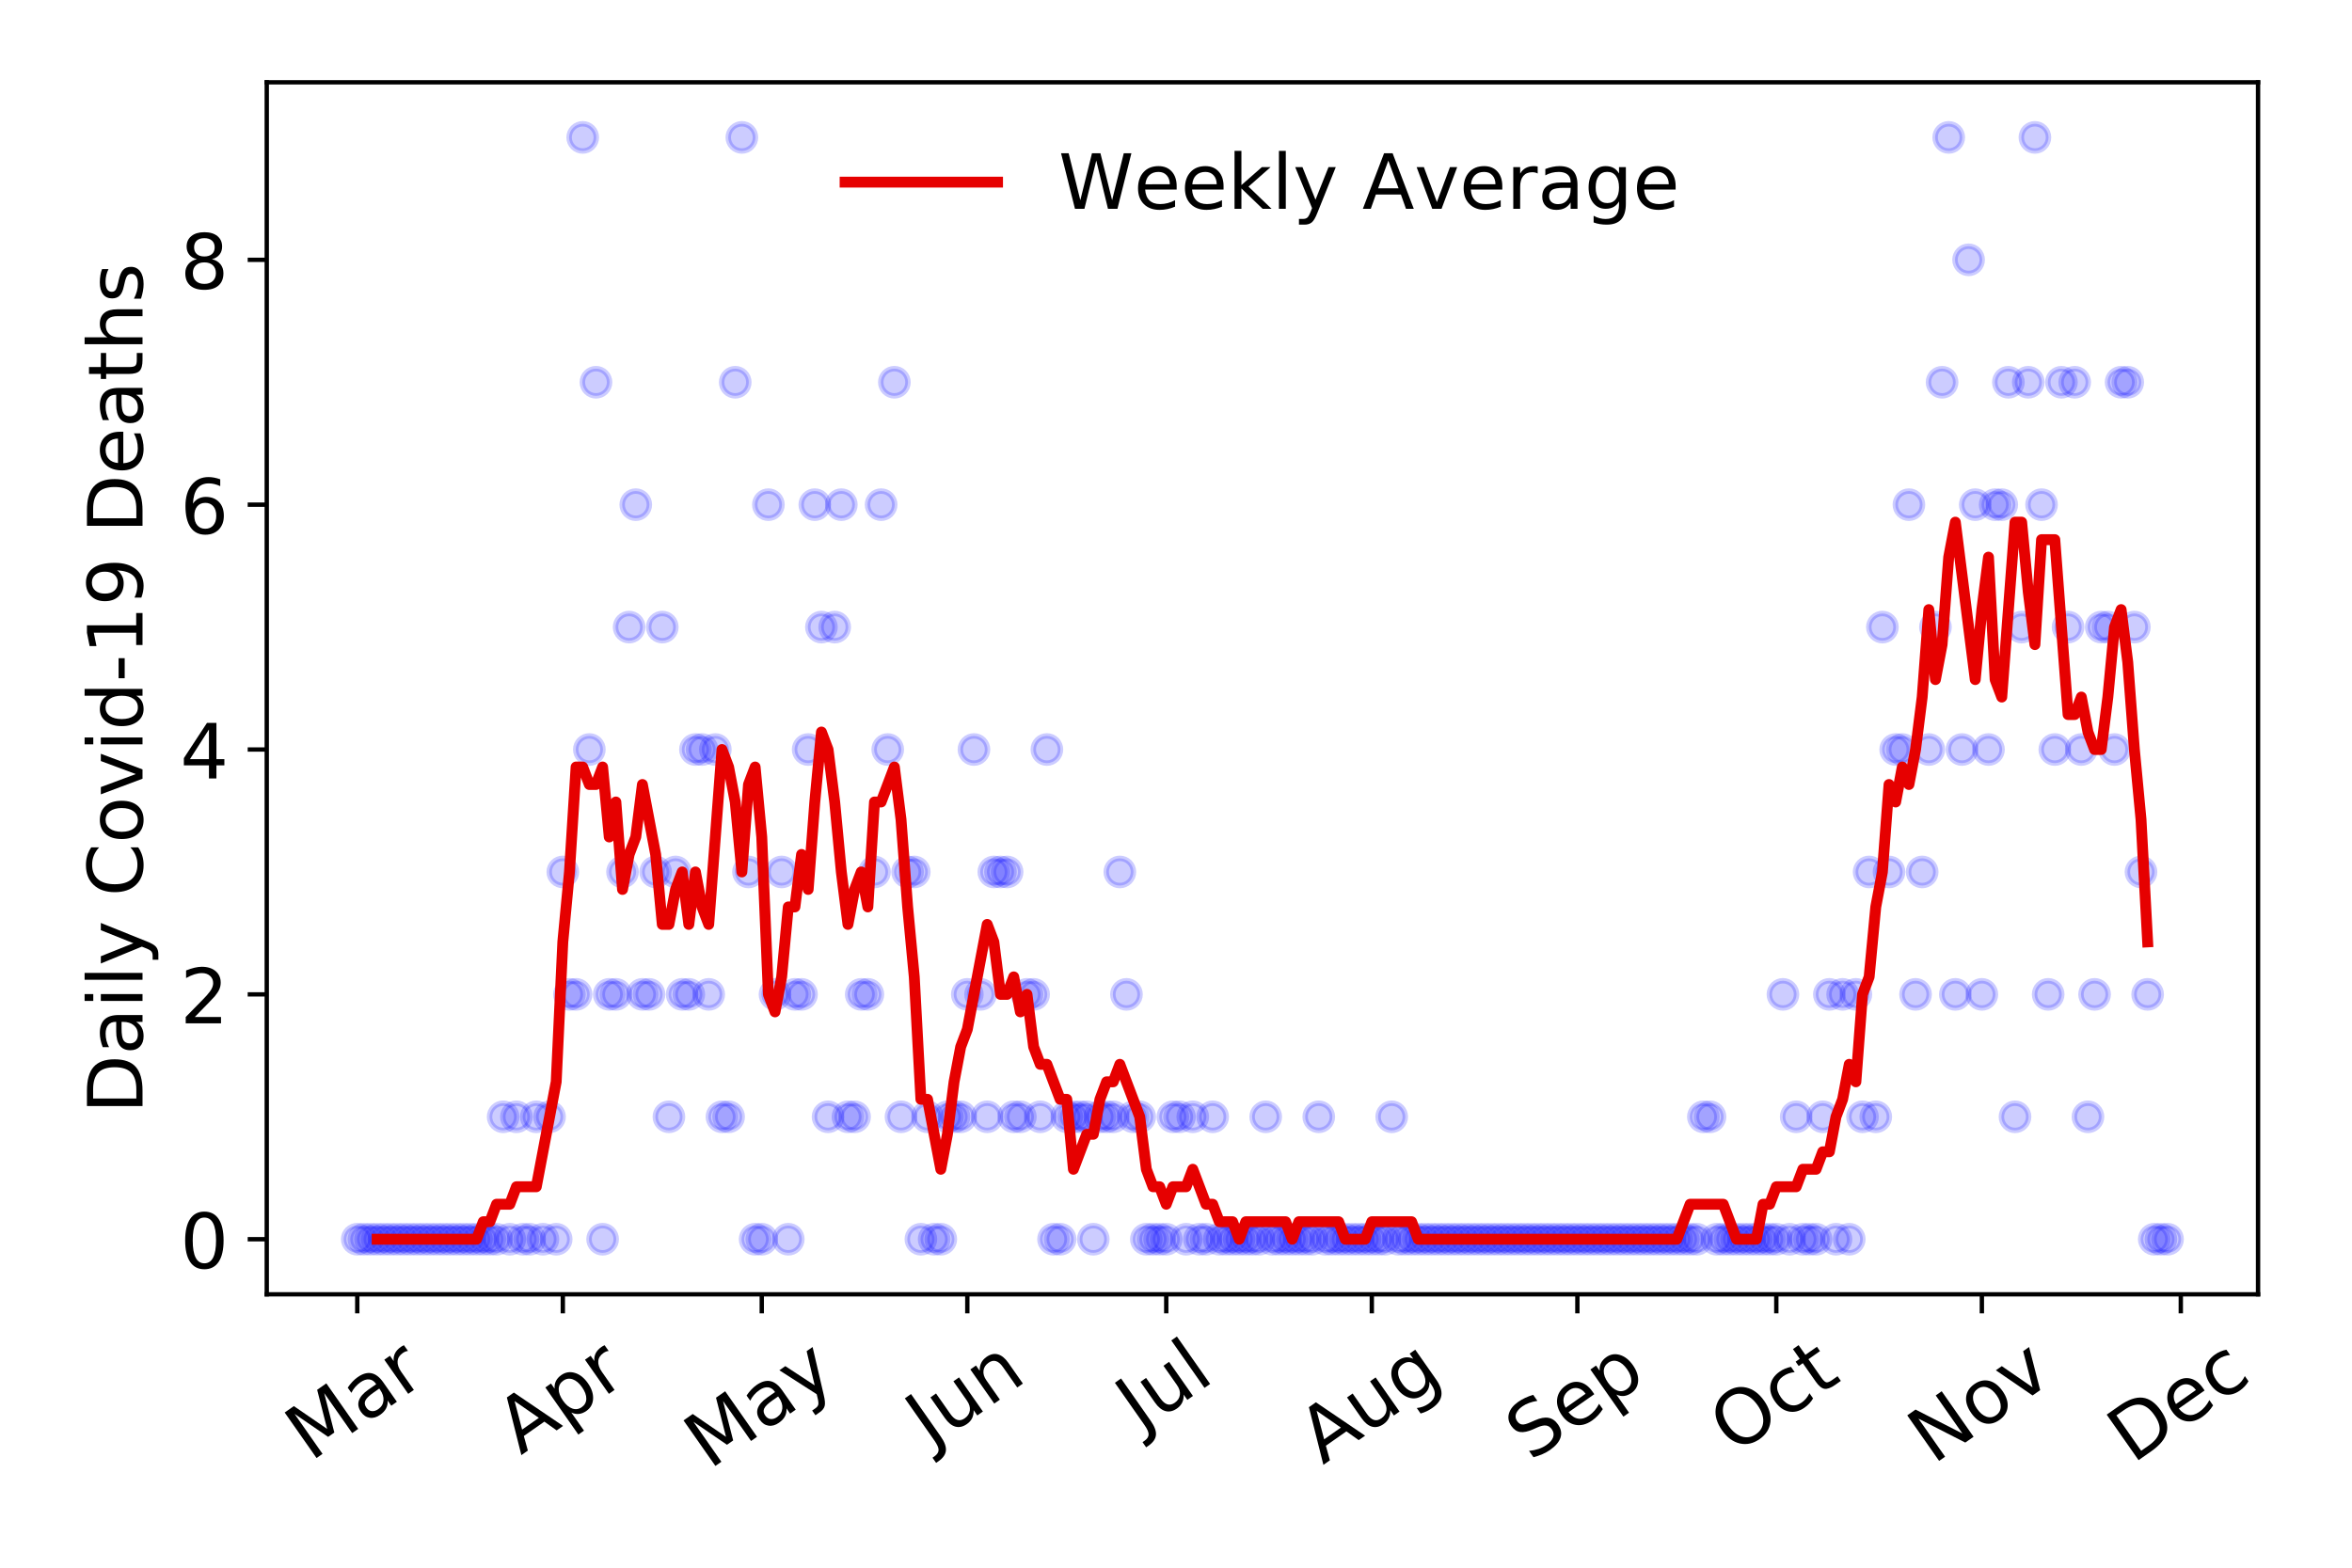 <?xml version="1.0" encoding="utf-8" standalone="no"?>
<!DOCTYPE svg PUBLIC "-//W3C//DTD SVG 1.1//EN"
  "http://www.w3.org/Graphics/SVG/1.1/DTD/svg11.dtd">
<!-- Created with matplotlib (https://matplotlib.org/) -->
<svg height="288pt" version="1.1" viewBox="0 0 432 288" width="432pt" xmlns="http://www.w3.org/2000/svg" xmlns:xlink="http://www.w3.org/1999/xlink">
 <defs>
  <style type="text/css">
*{stroke-linecap:butt;stroke-linejoin:round;}
  </style>
 </defs>
 <g id="figure_1">
  <g id="patch_1">
   <path d="M 0 288 
L 432 288 
L 432 0 
L 0 0 
z
" style="fill:#ffffff;"/>
  </g>
  <g id="axes_1">
   <g id="patch_2">
    <path d="M 48.995 237.778 
L 414.744 237.778 
L 414.744 15.12 
L 48.995 15.12 
z
" style="fill:#ffffff;"/>
   </g>
   <g id="matplotlib.axis_1">
    <g id="xtick_1">
     <g id="line2d_1">
      <defs>
       <path d="M 0 0 
L 0 3.5 
" id="m3073520cfa" style="stroke:#000000;stroke-width:0.8;"/>
      </defs>
      <g>
       <use style="stroke:#000000;stroke-width:0.8;" x="65.62" xlink:href="#m3073520cfa" y="237.778"/>
      </g>
     </g>
     <g id="text_1">
      <!-- Mar -->
      <defs>
       <path d="M 9.812 72.906 
L 24.516 72.906 
L 43.109 23.297 
L 61.812 72.906 
L 76.516 72.906 
L 76.516 0 
L 66.891 0 
L 66.891 64.016 
L 48.094 14.016 
L 38.188 14.016 
L 19.391 64.016 
L 19.391 0 
L 9.812 0 
z
" id="DejaVuSans-77"/>
       <path d="M 34.281 27.484 
Q 23.391 27.484 19.188 25 
Q 14.984 22.516 14.984 16.5 
Q 14.984 11.719 18.141 8.906 
Q 21.297 6.109 26.703 6.109 
Q 34.188 6.109 38.703 11.406 
Q 43.219 16.703 43.219 25.484 
L 43.219 27.484 
z
M 52.203 31.203 
L 52.203 0 
L 43.219 0 
L 43.219 8.297 
Q 40.141 3.328 35.547 0.953 
Q 30.953 -1.422 24.312 -1.422 
Q 15.922 -1.422 10.953 3.297 
Q 6 8.016 6 15.922 
Q 6 25.141 12.172 29.828 
Q 18.359 34.516 30.609 34.516 
L 43.219 34.516 
L 43.219 35.406 
Q 43.219 41.609 39.141 45 
Q 35.062 48.391 27.688 48.391 
Q 23 48.391 18.547 47.266 
Q 14.109 46.141 10.016 43.891 
L 10.016 52.203 
Q 14.938 54.109 19.578 55.047 
Q 24.219 56 28.609 56 
Q 40.484 56 46.344 49.844 
Q 52.203 43.703 52.203 31.203 
z
" id="DejaVuSans-97"/>
       <path d="M 41.109 46.297 
Q 39.594 47.172 37.812 47.578 
Q 36.031 48 33.891 48 
Q 26.266 48 22.188 43.047 
Q 18.109 38.094 18.109 28.812 
L 18.109 0 
L 9.078 0 
L 9.078 54.688 
L 18.109 54.688 
L 18.109 46.188 
Q 20.953 51.172 25.484 53.578 
Q 30.031 56 36.531 56 
Q 37.453 56 38.578 55.875 
Q 39.703 55.766 41.062 55.516 
z
" id="DejaVuSans-114"/>
      </defs>
      <g transform="translate(57.017 268.643)rotate(-35)scale(0.14 -0.14)">
       <use xlink:href="#DejaVuSans-77"/>
       <use x="86.279" xlink:href="#DejaVuSans-97"/>
       <use x="147.559" xlink:href="#DejaVuSans-114"/>
      </g>
     </g>
    </g>
    <g id="xtick_2">
     <g id="line2d_2">
      <g>
       <use style="stroke:#000000;stroke-width:0.8;" x="103.376" xlink:href="#m3073520cfa" y="237.778"/>
      </g>
     </g>
     <g id="text_2">
      <!-- Apr -->
      <defs>
       <path d="M 34.188 63.188 
L 20.797 26.906 
L 47.609 26.906 
z
M 28.609 72.906 
L 39.797 72.906 
L 67.578 0 
L 57.328 0 
L 50.688 18.703 
L 17.828 18.703 
L 11.188 0 
L 0.781 0 
z
" id="DejaVuSans-65"/>
       <path d="M 18.109 8.203 
L 18.109 -20.797 
L 9.078 -20.797 
L 9.078 54.688 
L 18.109 54.688 
L 18.109 46.391 
Q 20.953 51.266 25.266 53.625 
Q 29.594 56 35.594 56 
Q 45.562 56 51.781 48.094 
Q 58.016 40.188 58.016 27.297 
Q 58.016 14.406 51.781 6.484 
Q 45.562 -1.422 35.594 -1.422 
Q 29.594 -1.422 25.266 0.953 
Q 20.953 3.328 18.109 8.203 
z
M 48.688 27.297 
Q 48.688 37.203 44.609 42.844 
Q 40.531 48.484 33.406 48.484 
Q 26.266 48.484 22.188 42.844 
Q 18.109 37.203 18.109 27.297 
Q 18.109 17.391 22.188 11.75 
Q 26.266 6.109 33.406 6.109 
Q 40.531 6.109 44.609 11.75 
Q 48.688 17.391 48.688 27.297 
z
" id="DejaVuSans-112"/>
      </defs>
      <g transform="translate(95.672 267.384)rotate(-35)scale(0.14 -0.14)">
       <use xlink:href="#DejaVuSans-65"/>
       <use x="68.408" xlink:href="#DejaVuSans-112"/>
       <use x="131.885" xlink:href="#DejaVuSans-114"/>
      </g>
     </g>
    </g>
    <g id="xtick_3">
     <g id="line2d_3">
      <g>
       <use style="stroke:#000000;stroke-width:0.8;" x="139.915" xlink:href="#m3073520cfa" y="237.778"/>
      </g>
     </g>
     <g id="text_3">
      <!-- May -->
      <defs>
       <path d="M 32.172 -5.078 
Q 28.375 -14.844 24.75 -17.812 
Q 21.141 -20.797 15.094 -20.797 
L 7.906 -20.797 
L 7.906 -13.281 
L 13.188 -13.281 
Q 16.891 -13.281 18.938 -11.516 
Q 21 -9.766 23.484 -3.219 
L 25.094 0.875 
L 2.984 54.688 
L 12.5 54.688 
L 29.594 11.922 
L 46.688 54.688 
L 56.203 54.688 
z
" id="DejaVuSans-121"/>
      </defs>
      <g transform="translate(130.275 270.094)rotate(-35)scale(0.14 -0.14)">
       <use xlink:href="#DejaVuSans-77"/>
       <use x="86.279" xlink:href="#DejaVuSans-97"/>
       <use x="147.559" xlink:href="#DejaVuSans-121"/>
      </g>
     </g>
    </g>
    <g id="xtick_4">
     <g id="line2d_4">
      <g>
       <use style="stroke:#000000;stroke-width:0.8;" x="177.671" xlink:href="#m3073520cfa" y="237.778"/>
      </g>
     </g>
     <g id="text_4">
      <!-- Jun -->
      <defs>
       <path d="M 9.812 72.906 
L 19.672 72.906 
L 19.672 5.078 
Q 19.672 -8.109 14.672 -14.062 
Q 9.672 -20.016 -1.422 -20.016 
L -5.172 -20.016 
L -5.172 -11.719 
L -2.094 -11.719 
Q 4.438 -11.719 7.125 -8.047 
Q 9.812 -4.391 9.812 5.078 
z
" id="DejaVuSans-74"/>
       <path d="M 8.5 21.578 
L 8.5 54.688 
L 17.484 54.688 
L 17.484 21.922 
Q 17.484 14.156 20.5 10.266 
Q 23.531 6.391 29.594 6.391 
Q 36.859 6.391 41.078 11.031 
Q 45.312 15.672 45.312 23.688 
L 45.312 54.688 
L 54.297 54.688 
L 54.297 0 
L 45.312 0 
L 45.312 8.406 
Q 42.047 3.422 37.719 1 
Q 33.406 -1.422 27.688 -1.422 
Q 18.266 -1.422 13.375 4.438 
Q 8.5 10.297 8.5 21.578 
z
M 31.109 56 
z
" id="DejaVuSans-117"/>
       <path d="M 54.891 33.016 
L 54.891 0 
L 45.906 0 
L 45.906 32.719 
Q 45.906 40.484 42.875 44.328 
Q 39.844 48.188 33.797 48.188 
Q 26.516 48.188 22.312 43.547 
Q 18.109 38.922 18.109 30.906 
L 18.109 0 
L 9.078 0 
L 9.078 54.688 
L 18.109 54.688 
L 18.109 46.188 
Q 21.344 51.125 25.703 53.562 
Q 30.078 56 35.797 56 
Q 45.219 56 50.047 50.172 
Q 54.891 44.344 54.891 33.016 
z
" id="DejaVuSans-110"/>
      </defs>
      <g transform="translate(170.927 266.039)rotate(-35)scale(0.14 -0.14)">
       <use xlink:href="#DejaVuSans-74"/>
       <use x="29.492" xlink:href="#DejaVuSans-117"/>
       <use x="92.871" xlink:href="#DejaVuSans-110"/>
      </g>
     </g>
    </g>
    <g id="xtick_5">
     <g id="line2d_5">
      <g>
       <use style="stroke:#000000;stroke-width:0.8;" x="214.209" xlink:href="#m3073520cfa" y="237.778"/>
      </g>
     </g>
     <g id="text_5">
      <!-- Jul -->
      <defs>
       <path d="M 9.422 75.984 
L 18.406 75.984 
L 18.406 0 
L 9.422 0 
z
" id="DejaVuSans-108"/>
      </defs>
      <g transform="translate(209.506 263.181)rotate(-35)scale(0.14 -0.14)">
       <use xlink:href="#DejaVuSans-74"/>
       <use x="29.492" xlink:href="#DejaVuSans-117"/>
       <use x="92.871" xlink:href="#DejaVuSans-108"/>
      </g>
     </g>
    </g>
    <g id="xtick_6">
     <g id="line2d_6">
      <g>
       <use style="stroke:#000000;stroke-width:0.8;" x="251.965" xlink:href="#m3073520cfa" y="237.778"/>
      </g>
     </g>
     <g id="text_6">
      <!-- Aug -->
      <defs>
       <path d="M 45.406 27.984 
Q 45.406 37.75 41.375 43.109 
Q 37.359 48.484 30.078 48.484 
Q 22.859 48.484 18.828 43.109 
Q 14.797 37.75 14.797 27.984 
Q 14.797 18.266 18.828 12.891 
Q 22.859 7.516 30.078 7.516 
Q 37.359 7.516 41.375 12.891 
Q 45.406 18.266 45.406 27.984 
z
M 54.391 6.781 
Q 54.391 -7.172 48.188 -13.984 
Q 42 -20.797 29.203 -20.797 
Q 24.469 -20.797 20.266 -20.094 
Q 16.062 -19.391 12.109 -17.922 
L 12.109 -9.188 
Q 16.062 -11.328 19.922 -12.344 
Q 23.781 -13.375 27.781 -13.375 
Q 36.625 -13.375 41.016 -8.766 
Q 45.406 -4.156 45.406 5.172 
L 45.406 9.625 
Q 42.625 4.781 38.281 2.391 
Q 33.938 0 27.875 0 
Q 17.828 0 11.672 7.656 
Q 5.516 15.328 5.516 27.984 
Q 5.516 40.672 11.672 48.328 
Q 17.828 56 27.875 56 
Q 33.938 56 38.281 53.609 
Q 42.625 51.219 45.406 46.391 
L 45.406 54.688 
L 54.391 54.688 
z
" id="DejaVuSans-103"/>
      </defs>
      <g transform="translate(242.985 269.172)rotate(-35)scale(0.14 -0.14)">
       <use xlink:href="#DejaVuSans-65"/>
       <use x="68.408" xlink:href="#DejaVuSans-117"/>
       <use x="131.787" xlink:href="#DejaVuSans-103"/>
      </g>
     </g>
    </g>
    <g id="xtick_7">
     <g id="line2d_7">
      <g>
       <use style="stroke:#000000;stroke-width:0.8;" x="289.722" xlink:href="#m3073520cfa" y="237.778"/>
      </g>
     </g>
     <g id="text_7">
      <!-- Sep -->
      <defs>
       <path d="M 53.516 70.516 
L 53.516 60.891 
Q 47.906 63.578 42.922 64.891 
Q 37.938 66.219 33.297 66.219 
Q 25.25 66.219 20.875 63.094 
Q 16.5 59.969 16.5 54.203 
Q 16.5 49.359 19.406 46.891 
Q 22.312 44.438 30.422 42.922 
L 36.375 41.703 
Q 47.406 39.594 52.656 34.297 
Q 57.906 29 57.906 20.125 
Q 57.906 9.516 50.797 4.047 
Q 43.703 -1.422 29.984 -1.422 
Q 24.812 -1.422 18.969 -0.25 
Q 13.141 0.922 6.891 3.219 
L 6.891 13.375 
Q 12.891 10.016 18.656 8.297 
Q 24.422 6.594 29.984 6.594 
Q 38.422 6.594 43.016 9.906 
Q 47.609 13.234 47.609 19.391 
Q 47.609 24.75 44.312 27.781 
Q 41.016 30.812 33.5 32.328 
L 27.484 33.5 
Q 16.453 35.688 11.516 40.375 
Q 6.594 45.062 6.594 53.422 
Q 6.594 63.094 13.406 68.656 
Q 20.219 74.219 32.172 74.219 
Q 37.312 74.219 42.625 73.281 
Q 47.953 72.359 53.516 70.516 
z
" id="DejaVuSans-83"/>
       <path d="M 56.203 29.594 
L 56.203 25.203 
L 14.891 25.203 
Q 15.484 15.922 20.484 11.062 
Q 25.484 6.203 34.422 6.203 
Q 39.594 6.203 44.453 7.469 
Q 49.312 8.734 54.109 11.281 
L 54.109 2.781 
Q 49.266 0.734 44.188 -0.344 
Q 39.109 -1.422 33.891 -1.422 
Q 20.797 -1.422 13.156 6.188 
Q 5.516 13.812 5.516 26.812 
Q 5.516 40.234 12.766 48.109 
Q 20.016 56 32.328 56 
Q 43.359 56 49.781 48.891 
Q 56.203 41.797 56.203 29.594 
z
M 47.219 32.234 
Q 47.125 39.594 43.094 43.984 
Q 39.062 48.391 32.422 48.391 
Q 24.906 48.391 20.391 44.141 
Q 15.875 39.891 15.188 32.172 
z
" id="DejaVuSans-101"/>
      </defs>
      <g transform="translate(281.129 268.629)rotate(-35)scale(0.14 -0.14)">
       <use xlink:href="#DejaVuSans-83"/>
       <use x="63.477" xlink:href="#DejaVuSans-101"/>
       <use x="125" xlink:href="#DejaVuSans-112"/>
      </g>
     </g>
    </g>
    <g id="xtick_8">
     <g id="line2d_8">
      <g>
       <use style="stroke:#000000;stroke-width:0.8;" x="326.26" xlink:href="#m3073520cfa" y="237.778"/>
      </g>
     </g>
     <g id="text_8">
      <!-- Oct -->
      <defs>
       <path d="M 39.406 66.219 
Q 28.656 66.219 22.328 58.203 
Q 16.016 50.203 16.016 36.375 
Q 16.016 22.609 22.328 14.594 
Q 28.656 6.594 39.406 6.594 
Q 50.141 6.594 56.422 14.594 
Q 62.703 22.609 62.703 36.375 
Q 62.703 50.203 56.422 58.203 
Q 50.141 66.219 39.406 66.219 
z
M 39.406 74.219 
Q 54.734 74.219 63.906 63.938 
Q 73.094 53.656 73.094 36.375 
Q 73.094 19.141 63.906 8.859 
Q 54.734 -1.422 39.406 -1.422 
Q 24.031 -1.422 14.812 8.828 
Q 5.609 19.094 5.609 36.375 
Q 5.609 53.656 14.812 63.938 
Q 24.031 74.219 39.406 74.219 
z
" id="DejaVuSans-79"/>
       <path d="M 48.781 52.594 
L 48.781 44.188 
Q 44.969 46.297 41.141 47.344 
Q 37.312 48.391 33.406 48.391 
Q 24.656 48.391 19.812 42.844 
Q 14.984 37.312 14.984 27.297 
Q 14.984 17.281 19.812 11.734 
Q 24.656 6.203 33.406 6.203 
Q 37.312 6.203 41.141 7.25 
Q 44.969 8.297 48.781 10.406 
L 48.781 2.094 
Q 45.016 0.344 40.984 -0.531 
Q 36.969 -1.422 32.422 -1.422 
Q 20.062 -1.422 12.781 6.344 
Q 5.516 14.109 5.516 27.297 
Q 5.516 40.672 12.859 48.328 
Q 20.219 56 33.016 56 
Q 37.156 56 41.109 55.141 
Q 45.062 54.297 48.781 52.594 
z
" id="DejaVuSans-99"/>
       <path d="M 18.312 70.219 
L 18.312 54.688 
L 36.812 54.688 
L 36.812 47.703 
L 18.312 47.703 
L 18.312 18.016 
Q 18.312 11.328 20.141 9.422 
Q 21.969 7.516 27.594 7.516 
L 36.812 7.516 
L 36.812 0 
L 27.594 0 
Q 17.188 0 13.234 3.875 
Q 9.281 7.766 9.281 18.016 
L 9.281 47.703 
L 2.688 47.703 
L 2.688 54.688 
L 9.281 54.688 
L 9.281 70.219 
z
" id="DejaVuSans-116"/>
      </defs>
      <g transform="translate(318.561 267.377)rotate(-35)scale(0.14 -0.14)">
       <use xlink:href="#DejaVuSans-79"/>
       <use x="78.711" xlink:href="#DejaVuSans-99"/>
       <use x="133.691" xlink:href="#DejaVuSans-116"/>
      </g>
     </g>
    </g>
    <g id="xtick_9">
     <g id="line2d_9">
      <g>
       <use style="stroke:#000000;stroke-width:0.8;" x="364.016" xlink:href="#m3073520cfa" y="237.778"/>
      </g>
     </g>
     <g id="text_9">
      <!-- Nov -->
      <defs>
       <path d="M 9.812 72.906 
L 23.094 72.906 
L 55.422 11.922 
L 55.422 72.906 
L 64.984 72.906 
L 64.984 0 
L 51.703 0 
L 19.391 60.984 
L 19.391 0 
L 9.812 0 
z
" id="DejaVuSans-78"/>
       <path d="M 30.609 48.391 
Q 23.391 48.391 19.188 42.75 
Q 14.984 37.109 14.984 27.297 
Q 14.984 17.484 19.156 11.844 
Q 23.344 6.203 30.609 6.203 
Q 37.797 6.203 41.984 11.859 
Q 46.188 17.531 46.188 27.297 
Q 46.188 37.016 41.984 42.703 
Q 37.797 48.391 30.609 48.391 
z
M 30.609 56 
Q 42.328 56 49.016 48.375 
Q 55.719 40.766 55.719 27.297 
Q 55.719 13.875 49.016 6.219 
Q 42.328 -1.422 30.609 -1.422 
Q 18.844 -1.422 12.172 6.219 
Q 5.516 13.875 5.516 27.297 
Q 5.516 40.766 12.172 48.375 
Q 18.844 56 30.609 56 
z
" id="DejaVuSans-111"/>
       <path d="M 2.984 54.688 
L 12.5 54.688 
L 29.594 8.797 
L 46.688 54.688 
L 56.203 54.688 
L 35.688 0 
L 23.484 0 
z
" id="DejaVuSans-118"/>
      </defs>
      <g transform="translate(355.04 269.166)rotate(-35)scale(0.14 -0.14)">
       <use xlink:href="#DejaVuSans-78"/>
       <use x="74.805" xlink:href="#DejaVuSans-111"/>
       <use x="135.986" xlink:href="#DejaVuSans-118"/>
      </g>
     </g>
    </g>
    <g id="xtick_10">
     <g id="line2d_10">
      <g>
       <use style="stroke:#000000;stroke-width:0.8;" x="400.555" xlink:href="#m3073520cfa" y="237.778"/>
      </g>
     </g>
     <g id="text_10">
      <!-- Dec -->
      <defs>
       <path d="M 19.672 64.797 
L 19.672 8.109 
L 31.594 8.109 
Q 46.688 8.109 53.688 14.938 
Q 60.688 21.781 60.688 36.531 
Q 60.688 51.172 53.688 57.984 
Q 46.688 64.797 31.594 64.797 
z
M 9.812 72.906 
L 30.078 72.906 
Q 51.266 72.906 61.172 64.094 
Q 71.094 55.281 71.094 36.531 
Q 71.094 17.672 61.125 8.828 
Q 51.172 0 30.078 0 
L 9.812 0 
z
" id="DejaVuSans-68"/>
      </defs>
      <g transform="translate(391.674 269.032)rotate(-35)scale(0.14 -0.14)">
       <use xlink:href="#DejaVuSans-68"/>
       <use x="77.002" xlink:href="#DejaVuSans-101"/>
       <use x="138.525" xlink:href="#DejaVuSans-99"/>
      </g>
     </g>
    </g>
   </g>
   <g id="matplotlib.axis_2">
    <g id="ytick_1">
     <g id="line2d_11">
      <defs>
       <path d="M 0 0 
L -3.5 0 
" id="m3346ac5ed7" style="stroke:#000000;stroke-width:0.8;"/>
      </defs>
      <g>
       <use style="stroke:#000000;stroke-width:0.8;" x="48.995" xlink:href="#m3346ac5ed7" y="227.657"/>
      </g>
     </g>
     <g id="text_11">
      <!-- 0 -->
      <defs>
       <path d="M 31.781 66.406 
Q 24.172 66.406 20.328 58.906 
Q 16.5 51.422 16.5 36.375 
Q 16.5 21.391 20.328 13.891 
Q 24.172 6.391 31.781 6.391 
Q 39.453 6.391 43.281 13.891 
Q 47.125 21.391 47.125 36.375 
Q 47.125 51.422 43.281 58.906 
Q 39.453 66.406 31.781 66.406 
z
M 31.781 74.219 
Q 44.047 74.219 50.516 64.516 
Q 56.984 54.828 56.984 36.375 
Q 56.984 17.969 50.516 8.266 
Q 44.047 -1.422 31.781 -1.422 
Q 19.531 -1.422 13.062 8.266 
Q 6.594 17.969 6.594 36.375 
Q 6.594 54.828 13.062 64.516 
Q 19.531 74.219 31.781 74.219 
z
" id="DejaVuSans-48"/>
      </defs>
      <g transform="translate(33.087 232.976)scale(0.14 -0.14)">
       <use xlink:href="#DejaVuSans-48"/>
      </g>
     </g>
    </g>
    <g id="ytick_2">
     <g id="line2d_12">
      <g>
       <use style="stroke:#000000;stroke-width:0.8;" x="48.995" xlink:href="#m3346ac5ed7" y="182.676"/>
      </g>
     </g>
     <g id="text_12">
      <!-- 2 -->
      <defs>
       <path d="M 19.188 8.297 
L 53.609 8.297 
L 53.609 0 
L 7.328 0 
L 7.328 8.297 
Q 12.938 14.109 22.625 23.891 
Q 32.328 33.688 34.812 36.531 
Q 39.547 41.844 41.422 45.531 
Q 43.312 49.219 43.312 52.781 
Q 43.312 58.594 39.234 62.25 
Q 35.156 65.922 28.609 65.922 
Q 23.969 65.922 18.812 64.312 
Q 13.672 62.703 7.812 59.422 
L 7.812 69.391 
Q 13.766 71.781 18.938 73 
Q 24.125 74.219 28.422 74.219 
Q 39.75 74.219 46.484 68.547 
Q 53.219 62.891 53.219 53.422 
Q 53.219 48.922 51.531 44.891 
Q 49.859 40.875 45.406 35.406 
Q 44.188 33.984 37.641 27.219 
Q 31.109 20.453 19.188 8.297 
z
" id="DejaVuSans-50"/>
      </defs>
      <g transform="translate(33.087 187.995)scale(0.14 -0.14)">
       <use xlink:href="#DejaVuSans-50"/>
      </g>
     </g>
    </g>
    <g id="ytick_3">
     <g id="line2d_13">
      <g>
       <use style="stroke:#000000;stroke-width:0.8;" x="48.995" xlink:href="#m3346ac5ed7" y="137.694"/>
      </g>
     </g>
     <g id="text_13">
      <!-- 4 -->
      <defs>
       <path d="M 37.797 64.312 
L 12.891 25.391 
L 37.797 25.391 
z
M 35.203 72.906 
L 47.609 72.906 
L 47.609 25.391 
L 58.016 25.391 
L 58.016 17.188 
L 47.609 17.188 
L 47.609 0 
L 37.797 0 
L 37.797 17.188 
L 4.891 17.188 
L 4.891 26.703 
z
" id="DejaVuSans-52"/>
      </defs>
      <g transform="translate(33.087 143.013)scale(0.14 -0.14)">
       <use xlink:href="#DejaVuSans-52"/>
      </g>
     </g>
    </g>
    <g id="ytick_4">
     <g id="line2d_14">
      <g>
       <use style="stroke:#000000;stroke-width:0.8;" x="48.995" xlink:href="#m3346ac5ed7" y="92.713"/>
      </g>
     </g>
     <g id="text_14">
      <!-- 6 -->
      <defs>
       <path d="M 33.016 40.375 
Q 26.375 40.375 22.484 35.828 
Q 18.609 31.297 18.609 23.391 
Q 18.609 15.531 22.484 10.953 
Q 26.375 6.391 33.016 6.391 
Q 39.656 6.391 43.531 10.953 
Q 47.406 15.531 47.406 23.391 
Q 47.406 31.297 43.531 35.828 
Q 39.656 40.375 33.016 40.375 
z
M 52.594 71.297 
L 52.594 62.312 
Q 48.875 64.062 45.094 64.984 
Q 41.312 65.922 37.594 65.922 
Q 27.828 65.922 22.672 59.328 
Q 17.531 52.734 16.797 39.406 
Q 19.672 43.656 24.016 45.922 
Q 28.375 48.188 33.594 48.188 
Q 44.578 48.188 50.953 41.516 
Q 57.328 34.859 57.328 23.391 
Q 57.328 12.156 50.688 5.359 
Q 44.047 -1.422 33.016 -1.422 
Q 20.359 -1.422 13.672 8.266 
Q 6.984 17.969 6.984 36.375 
Q 6.984 53.656 15.188 63.938 
Q 23.391 74.219 37.203 74.219 
Q 40.922 74.219 44.703 73.484 
Q 48.484 72.75 52.594 71.297 
z
" id="DejaVuSans-54"/>
      </defs>
      <g transform="translate(33.087 98.032)scale(0.14 -0.14)">
       <use xlink:href="#DejaVuSans-54"/>
      </g>
     </g>
    </g>
    <g id="ytick_5">
     <g id="line2d_15">
      <g>
       <use style="stroke:#000000;stroke-width:0.8;" x="48.995" xlink:href="#m3346ac5ed7" y="47.732"/>
      </g>
     </g>
     <g id="text_15">
      <!-- 8 -->
      <defs>
       <path d="M 31.781 34.625 
Q 24.75 34.625 20.719 30.859 
Q 16.703 27.094 16.703 20.516 
Q 16.703 13.922 20.719 10.156 
Q 24.75 6.391 31.781 6.391 
Q 38.812 6.391 42.859 10.172 
Q 46.922 13.969 46.922 20.516 
Q 46.922 27.094 42.891 30.859 
Q 38.875 34.625 31.781 34.625 
z
M 21.922 38.812 
Q 15.578 40.375 12.031 44.719 
Q 8.5 49.078 8.5 55.328 
Q 8.5 64.062 14.719 69.141 
Q 20.953 74.219 31.781 74.219 
Q 42.672 74.219 48.875 69.141 
Q 55.078 64.062 55.078 55.328 
Q 55.078 49.078 51.531 44.719 
Q 48 40.375 41.703 38.812 
Q 48.828 37.156 52.797 32.312 
Q 56.781 27.484 56.781 20.516 
Q 56.781 9.906 50.312 4.234 
Q 43.844 -1.422 31.781 -1.422 
Q 19.734 -1.422 13.25 4.234 
Q 6.781 9.906 6.781 20.516 
Q 6.781 27.484 10.781 32.312 
Q 14.797 37.156 21.922 38.812 
z
M 18.312 54.391 
Q 18.312 48.734 21.844 45.562 
Q 25.391 42.391 31.781 42.391 
Q 38.141 42.391 41.719 45.562 
Q 45.312 48.734 45.312 54.391 
Q 45.312 60.062 41.719 63.234 
Q 38.141 66.406 31.781 66.406 
Q 25.391 66.406 21.844 63.234 
Q 18.312 60.062 18.312 54.391 
z
" id="DejaVuSans-56"/>
      </defs>
      <g transform="translate(33.087 53.05)scale(0.14 -0.14)">
       <use xlink:href="#DejaVuSans-56"/>
      </g>
     </g>
    </g>
    <g id="text_16">
     <!-- Daily Covid-19 Deaths -->
     <defs>
      <path d="M 9.422 54.688 
L 18.406 54.688 
L 18.406 0 
L 9.422 0 
z
M 9.422 75.984 
L 18.406 75.984 
L 18.406 64.594 
L 9.422 64.594 
z
" id="DejaVuSans-105"/>
      <path id="DejaVuSans-32"/>
      <path d="M 64.406 67.281 
L 64.406 56.891 
Q 59.422 61.531 53.781 63.812 
Q 48.141 66.109 41.797 66.109 
Q 29.297 66.109 22.656 58.469 
Q 16.016 50.828 16.016 36.375 
Q 16.016 21.969 22.656 14.328 
Q 29.297 6.688 41.797 6.688 
Q 48.141 6.688 53.781 8.984 
Q 59.422 11.281 64.406 15.922 
L 64.406 5.609 
Q 59.234 2.094 53.438 0.328 
Q 47.656 -1.422 41.219 -1.422 
Q 24.656 -1.422 15.125 8.703 
Q 5.609 18.844 5.609 36.375 
Q 5.609 53.953 15.125 64.078 
Q 24.656 74.219 41.219 74.219 
Q 47.75 74.219 53.531 72.484 
Q 59.328 70.75 64.406 67.281 
z
" id="DejaVuSans-67"/>
      <path d="M 45.406 46.391 
L 45.406 75.984 
L 54.391 75.984 
L 54.391 0 
L 45.406 0 
L 45.406 8.203 
Q 42.578 3.328 38.25 0.953 
Q 33.938 -1.422 27.875 -1.422 
Q 17.969 -1.422 11.734 6.484 
Q 5.516 14.406 5.516 27.297 
Q 5.516 40.188 11.734 48.094 
Q 17.969 56 27.875 56 
Q 33.938 56 38.25 53.625 
Q 42.578 51.266 45.406 46.391 
z
M 14.797 27.297 
Q 14.797 17.391 18.875 11.75 
Q 22.953 6.109 30.078 6.109 
Q 37.203 6.109 41.297 11.75 
Q 45.406 17.391 45.406 27.297 
Q 45.406 37.203 41.297 42.844 
Q 37.203 48.484 30.078 48.484 
Q 22.953 48.484 18.875 42.844 
Q 14.797 37.203 14.797 27.297 
z
" id="DejaVuSans-100"/>
      <path d="M 4.891 31.391 
L 31.203 31.391 
L 31.203 23.391 
L 4.891 23.391 
z
" id="DejaVuSans-45"/>
      <path d="M 12.406 8.297 
L 28.516 8.297 
L 28.516 63.922 
L 10.984 60.406 
L 10.984 69.391 
L 28.422 72.906 
L 38.281 72.906 
L 38.281 8.297 
L 54.391 8.297 
L 54.391 0 
L 12.406 0 
z
" id="DejaVuSans-49"/>
      <path d="M 10.984 1.516 
L 10.984 10.5 
Q 14.703 8.734 18.5 7.812 
Q 22.312 6.891 25.984 6.891 
Q 35.75 6.891 40.891 13.453 
Q 46.047 20.016 46.781 33.406 
Q 43.953 29.203 39.594 26.953 
Q 35.25 24.703 29.984 24.703 
Q 19.047 24.703 12.672 31.312 
Q 6.297 37.938 6.297 49.422 
Q 6.297 60.641 12.938 67.422 
Q 19.578 74.219 30.609 74.219 
Q 43.266 74.219 49.922 64.516 
Q 56.594 54.828 56.594 36.375 
Q 56.594 19.141 48.406 8.859 
Q 40.234 -1.422 26.422 -1.422 
Q 22.703 -1.422 18.891 -0.688 
Q 15.094 0.047 10.984 1.516 
z
M 30.609 32.422 
Q 37.25 32.422 41.125 36.953 
Q 45.016 41.5 45.016 49.422 
Q 45.016 57.281 41.125 61.844 
Q 37.25 66.406 30.609 66.406 
Q 23.969 66.406 20.094 61.844 
Q 16.219 57.281 16.219 49.422 
Q 16.219 41.5 20.094 36.953 
Q 23.969 32.422 30.609 32.422 
z
" id="DejaVuSans-57"/>
      <path d="M 54.891 33.016 
L 54.891 0 
L 45.906 0 
L 45.906 32.719 
Q 45.906 40.484 42.875 44.328 
Q 39.844 48.188 33.797 48.188 
Q 26.516 48.188 22.312 43.547 
Q 18.109 38.922 18.109 30.906 
L 18.109 0 
L 9.078 0 
L 9.078 75.984 
L 18.109 75.984 
L 18.109 46.188 
Q 21.344 51.125 25.703 53.562 
Q 30.078 56 35.797 56 
Q 45.219 56 50.047 50.172 
Q 54.891 44.344 54.891 33.016 
z
" id="DejaVuSans-104"/>
      <path d="M 44.281 53.078 
L 44.281 44.578 
Q 40.484 46.531 36.375 47.5 
Q 32.281 48.484 27.875 48.484 
Q 21.188 48.484 17.844 46.438 
Q 14.5 44.391 14.5 40.281 
Q 14.5 37.156 16.891 35.375 
Q 19.281 33.594 26.516 31.984 
L 29.594 31.297 
Q 39.156 29.25 43.188 25.516 
Q 47.219 21.781 47.219 15.094 
Q 47.219 7.469 41.188 3.016 
Q 35.156 -1.422 24.609 -1.422 
Q 20.219 -1.422 15.453 -0.562 
Q 10.688 0.297 5.422 2 
L 5.422 11.281 
Q 10.406 8.688 15.234 7.391 
Q 20.062 6.109 24.812 6.109 
Q 31.156 6.109 34.562 8.281 
Q 37.984 10.453 37.984 14.406 
Q 37.984 18.062 35.516 20.016 
Q 33.062 21.969 24.703 23.781 
L 21.578 24.516 
Q 13.234 26.266 9.516 29.906 
Q 5.812 33.547 5.812 39.891 
Q 5.812 47.609 11.281 51.797 
Q 16.75 56 26.812 56 
Q 31.781 56 36.172 55.266 
Q 40.578 54.547 44.281 53.078 
z
" id="DejaVuSans-115"/>
     </defs>
     <g transform="translate(26.176 204.56)rotate(-90)scale(0.14 -0.14)">
      <use xlink:href="#DejaVuSans-68"/>
      <use x="77.002" xlink:href="#DejaVuSans-97"/>
      <use x="138.281" xlink:href="#DejaVuSans-105"/>
      <use x="166.064" xlink:href="#DejaVuSans-108"/>
      <use x="193.848" xlink:href="#DejaVuSans-121"/>
      <use x="253.027" xlink:href="#DejaVuSans-32"/>
      <use x="284.814" xlink:href="#DejaVuSans-67"/>
      <use x="354.639" xlink:href="#DejaVuSans-111"/>
      <use x="415.82" xlink:href="#DejaVuSans-118"/>
      <use x="475" xlink:href="#DejaVuSans-105"/>
      <use x="502.783" xlink:href="#DejaVuSans-100"/>
      <use x="566.26" xlink:href="#DejaVuSans-45"/>
      <use x="602.344" xlink:href="#DejaVuSans-49"/>
      <use x="665.967" xlink:href="#DejaVuSans-57"/>
      <use x="729.59" xlink:href="#DejaVuSans-32"/>
      <use x="761.377" xlink:href="#DejaVuSans-68"/>
      <use x="838.379" xlink:href="#DejaVuSans-101"/>
      <use x="899.902" xlink:href="#DejaVuSans-97"/>
      <use x="961.182" xlink:href="#DejaVuSans-116"/>
      <use x="1000.391" xlink:href="#DejaVuSans-104"/>
      <use x="1063.77" xlink:href="#DejaVuSans-115"/>
     </g>
    </g>
   </g>
   <g id="line2d_16">
    <defs>
     <path d="M 0 2.5 
C 0.663 2.5 1.299 2.237 1.768 1.768 
C 2.237 1.299 2.5 0.663 2.5 0 
C 2.5 -0.663 2.237 -1.299 1.768 -1.768 
C 1.299 -2.237 0.663 -2.5 0 -2.5 
C -0.663 -2.5 -1.299 -2.237 -1.768 -1.768 
C -2.237 -1.299 -2.5 -0.663 -2.5 0 
C -2.5 0.663 -2.237 1.299 -1.768 1.768 
C -1.299 2.237 -0.663 2.5 0 2.5 
z
" id="md597eb5f6c" style="stroke:#0000ff;stroke-opacity:0.2;"/>
    </defs>
    <g clip-path="url(#p21837c2ec9)">
     <use style="fill:#0000ff;fill-opacity:0.2;stroke:#0000ff;stroke-opacity:0.2;" x="65.62" xlink:href="#md597eb5f6c" y="227.657"/>
     <use style="fill:#0000ff;fill-opacity:0.2;stroke:#0000ff;stroke-opacity:0.2;" x="66.838" xlink:href="#md597eb5f6c" y="227.657"/>
     <use style="fill:#0000ff;fill-opacity:0.2;stroke:#0000ff;stroke-opacity:0.2;" x="68.056" xlink:href="#md597eb5f6c" y="227.657"/>
     <use style="fill:#0000ff;fill-opacity:0.2;stroke:#0000ff;stroke-opacity:0.2;" x="69.274" xlink:href="#md597eb5f6c" y="227.657"/>
     <use style="fill:#0000ff;fill-opacity:0.2;stroke:#0000ff;stroke-opacity:0.2;" x="70.492" xlink:href="#md597eb5f6c" y="227.657"/>
     <use style="fill:#0000ff;fill-opacity:0.2;stroke:#0000ff;stroke-opacity:0.2;" x="71.71" xlink:href="#md597eb5f6c" y="227.657"/>
     <use style="fill:#0000ff;fill-opacity:0.2;stroke:#0000ff;stroke-opacity:0.2;" x="72.928" xlink:href="#md597eb5f6c" y="227.657"/>
     <use style="fill:#0000ff;fill-opacity:0.2;stroke:#0000ff;stroke-opacity:0.2;" x="74.146" xlink:href="#md597eb5f6c" y="227.657"/>
     <use style="fill:#0000ff;fill-opacity:0.2;stroke:#0000ff;stroke-opacity:0.2;" x="75.363" xlink:href="#md597eb5f6c" y="227.657"/>
     <use style="fill:#0000ff;fill-opacity:0.2;stroke:#0000ff;stroke-opacity:0.2;" x="76.581" xlink:href="#md597eb5f6c" y="227.657"/>
     <use style="fill:#0000ff;fill-opacity:0.2;stroke:#0000ff;stroke-opacity:0.2;" x="77.799" xlink:href="#md597eb5f6c" y="227.657"/>
     <use style="fill:#0000ff;fill-opacity:0.2;stroke:#0000ff;stroke-opacity:0.2;" x="79.017" xlink:href="#md597eb5f6c" y="227.657"/>
     <use style="fill:#0000ff;fill-opacity:0.2;stroke:#0000ff;stroke-opacity:0.2;" x="80.235" xlink:href="#md597eb5f6c" y="227.657"/>
     <use style="fill:#0000ff;fill-opacity:0.2;stroke:#0000ff;stroke-opacity:0.2;" x="81.453" xlink:href="#md597eb5f6c" y="227.657"/>
     <use style="fill:#0000ff;fill-opacity:0.2;stroke:#0000ff;stroke-opacity:0.2;" x="82.671" xlink:href="#md597eb5f6c" y="227.657"/>
     <use style="fill:#0000ff;fill-opacity:0.2;stroke:#0000ff;stroke-opacity:0.2;" x="83.889" xlink:href="#md597eb5f6c" y="227.657"/>
     <use style="fill:#0000ff;fill-opacity:0.2;stroke:#0000ff;stroke-opacity:0.2;" x="85.107" xlink:href="#md597eb5f6c" y="227.657"/>
     <use style="fill:#0000ff;fill-opacity:0.2;stroke:#0000ff;stroke-opacity:0.2;" x="86.325" xlink:href="#md597eb5f6c" y="227.657"/>
     <use style="fill:#0000ff;fill-opacity:0.2;stroke:#0000ff;stroke-opacity:0.2;" x="87.543" xlink:href="#md597eb5f6c" y="227.657"/>
     <use style="fill:#0000ff;fill-opacity:0.2;stroke:#0000ff;stroke-opacity:0.2;" x="88.761" xlink:href="#md597eb5f6c" y="227.657"/>
     <use style="fill:#0000ff;fill-opacity:0.2;stroke:#0000ff;stroke-opacity:0.2;" x="89.979" xlink:href="#md597eb5f6c" y="227.657"/>
     <use style="fill:#0000ff;fill-opacity:0.2;stroke:#0000ff;stroke-opacity:0.2;" x="91.197" xlink:href="#md597eb5f6c" y="227.657"/>
     <use style="fill:#0000ff;fill-opacity:0.2;stroke:#0000ff;stroke-opacity:0.2;" x="92.415" xlink:href="#md597eb5f6c" y="205.167"/>
     <use style="fill:#0000ff;fill-opacity:0.2;stroke:#0000ff;stroke-opacity:0.2;" x="93.633" xlink:href="#md597eb5f6c" y="227.657"/>
     <use style="fill:#0000ff;fill-opacity:0.2;stroke:#0000ff;stroke-opacity:0.2;" x="94.851" xlink:href="#md597eb5f6c" y="205.167"/>
     <use style="fill:#0000ff;fill-opacity:0.2;stroke:#0000ff;stroke-opacity:0.2;" x="96.069" xlink:href="#md597eb5f6c" y="227.657"/>
     <use style="fill:#0000ff;fill-opacity:0.2;stroke:#0000ff;stroke-opacity:0.2;" x="97.286" xlink:href="#md597eb5f6c" y="227.657"/>
     <use style="fill:#0000ff;fill-opacity:0.2;stroke:#0000ff;stroke-opacity:0.2;" x="98.504" xlink:href="#md597eb5f6c" y="205.167"/>
     <use style="fill:#0000ff;fill-opacity:0.2;stroke:#0000ff;stroke-opacity:0.2;" x="99.722" xlink:href="#md597eb5f6c" y="227.657"/>
     <use style="fill:#0000ff;fill-opacity:0.2;stroke:#0000ff;stroke-opacity:0.2;" x="100.94" xlink:href="#md597eb5f6c" y="205.167"/>
     <use style="fill:#0000ff;fill-opacity:0.2;stroke:#0000ff;stroke-opacity:0.2;" x="102.158" xlink:href="#md597eb5f6c" y="227.657"/>
     <use style="fill:#0000ff;fill-opacity:0.2;stroke:#0000ff;stroke-opacity:0.2;" x="103.376" xlink:href="#md597eb5f6c" y="160.185"/>
     <use style="fill:#0000ff;fill-opacity:0.2;stroke:#0000ff;stroke-opacity:0.2;" x="104.594" xlink:href="#md597eb5f6c" y="182.676"/>
     <use style="fill:#0000ff;fill-opacity:0.2;stroke:#0000ff;stroke-opacity:0.2;" x="105.812" xlink:href="#md597eb5f6c" y="182.676"/>
     <use style="fill:#0000ff;fill-opacity:0.2;stroke:#0000ff;stroke-opacity:0.2;" x="107.03" xlink:href="#md597eb5f6c" y="25.241"/>
     <use style="fill:#0000ff;fill-opacity:0.2;stroke:#0000ff;stroke-opacity:0.2;" x="108.248" xlink:href="#md597eb5f6c" y="137.694"/>
     <use style="fill:#0000ff;fill-opacity:0.2;stroke:#0000ff;stroke-opacity:0.2;" x="109.466" xlink:href="#md597eb5f6c" y="70.222"/>
     <use style="fill:#0000ff;fill-opacity:0.2;stroke:#0000ff;stroke-opacity:0.2;" x="110.684" xlink:href="#md597eb5f6c" y="227.657"/>
     <use style="fill:#0000ff;fill-opacity:0.2;stroke:#0000ff;stroke-opacity:0.2;" x="111.902" xlink:href="#md597eb5f6c" y="182.676"/>
     <use style="fill:#0000ff;fill-opacity:0.2;stroke:#0000ff;stroke-opacity:0.2;" x="113.12" xlink:href="#md597eb5f6c" y="182.676"/>
     <use style="fill:#0000ff;fill-opacity:0.2;stroke:#0000ff;stroke-opacity:0.2;" x="114.338" xlink:href="#md597eb5f6c" y="160.185"/>
     <use style="fill:#0000ff;fill-opacity:0.2;stroke:#0000ff;stroke-opacity:0.2;" x="115.556" xlink:href="#md597eb5f6c" y="115.204"/>
     <use style="fill:#0000ff;fill-opacity:0.2;stroke:#0000ff;stroke-opacity:0.2;" x="116.774" xlink:href="#md597eb5f6c" y="92.713"/>
     <use style="fill:#0000ff;fill-opacity:0.2;stroke:#0000ff;stroke-opacity:0.2;" x="117.992" xlink:href="#md597eb5f6c" y="182.676"/>
     <use style="fill:#0000ff;fill-opacity:0.2;stroke:#0000ff;stroke-opacity:0.2;" x="119.209" xlink:href="#md597eb5f6c" y="182.676"/>
     <use style="fill:#0000ff;fill-opacity:0.2;stroke:#0000ff;stroke-opacity:0.2;" x="120.427" xlink:href="#md597eb5f6c" y="160.185"/>
     <use style="fill:#0000ff;fill-opacity:0.2;stroke:#0000ff;stroke-opacity:0.2;" x="121.645" xlink:href="#md597eb5f6c" y="115.204"/>
     <use style="fill:#0000ff;fill-opacity:0.2;stroke:#0000ff;stroke-opacity:0.2;" x="122.863" xlink:href="#md597eb5f6c" y="205.167"/>
     <use style="fill:#0000ff;fill-opacity:0.2;stroke:#0000ff;stroke-opacity:0.2;" x="124.081" xlink:href="#md597eb5f6c" y="160.185"/>
     <use style="fill:#0000ff;fill-opacity:0.2;stroke:#0000ff;stroke-opacity:0.2;" x="125.299" xlink:href="#md597eb5f6c" y="182.676"/>
     <use style="fill:#0000ff;fill-opacity:0.2;stroke:#0000ff;stroke-opacity:0.2;" x="126.517" xlink:href="#md597eb5f6c" y="182.676"/>
     <use style="fill:#0000ff;fill-opacity:0.2;stroke:#0000ff;stroke-opacity:0.2;" x="127.735" xlink:href="#md597eb5f6c" y="137.694"/>
     <use style="fill:#0000ff;fill-opacity:0.2;stroke:#0000ff;stroke-opacity:0.2;" x="128.953" xlink:href="#md597eb5f6c" y="137.694"/>
     <use style="fill:#0000ff;fill-opacity:0.2;stroke:#0000ff;stroke-opacity:0.2;" x="130.171" xlink:href="#md597eb5f6c" y="182.676"/>
     <use style="fill:#0000ff;fill-opacity:0.2;stroke:#0000ff;stroke-opacity:0.2;" x="131.389" xlink:href="#md597eb5f6c" y="137.694"/>
     <use style="fill:#0000ff;fill-opacity:0.2;stroke:#0000ff;stroke-opacity:0.2;" x="132.607" xlink:href="#md597eb5f6c" y="205.167"/>
     <use style="fill:#0000ff;fill-opacity:0.2;stroke:#0000ff;stroke-opacity:0.2;" x="133.825" xlink:href="#md597eb5f6c" y="205.167"/>
     <use style="fill:#0000ff;fill-opacity:0.2;stroke:#0000ff;stroke-opacity:0.2;" x="135.043" xlink:href="#md597eb5f6c" y="70.222"/>
     <use style="fill:#0000ff;fill-opacity:0.2;stroke:#0000ff;stroke-opacity:0.2;" x="136.261" xlink:href="#md597eb5f6c" y="25.241"/>
     <use style="fill:#0000ff;fill-opacity:0.2;stroke:#0000ff;stroke-opacity:0.2;" x="137.479" xlink:href="#md597eb5f6c" y="160.185"/>
     <use style="fill:#0000ff;fill-opacity:0.2;stroke:#0000ff;stroke-opacity:0.2;" x="138.697" xlink:href="#md597eb5f6c" y="227.657"/>
     <use style="fill:#0000ff;fill-opacity:0.2;stroke:#0000ff;stroke-opacity:0.2;" x="139.915" xlink:href="#md597eb5f6c" y="227.657"/>
     <use style="fill:#0000ff;fill-opacity:0.2;stroke:#0000ff;stroke-opacity:0.2;" x="141.132" xlink:href="#md597eb5f6c" y="92.713"/>
     <use style="fill:#0000ff;fill-opacity:0.2;stroke:#0000ff;stroke-opacity:0.2;" x="142.35" xlink:href="#md597eb5f6c" y="182.676"/>
     <use style="fill:#0000ff;fill-opacity:0.2;stroke:#0000ff;stroke-opacity:0.2;" x="143.568" xlink:href="#md597eb5f6c" y="160.185"/>
     <use style="fill:#0000ff;fill-opacity:0.2;stroke:#0000ff;stroke-opacity:0.2;" x="144.786" xlink:href="#md597eb5f6c" y="227.657"/>
     <use style="fill:#0000ff;fill-opacity:0.2;stroke:#0000ff;stroke-opacity:0.2;" x="146.004" xlink:href="#md597eb5f6c" y="182.676"/>
     <use style="fill:#0000ff;fill-opacity:0.2;stroke:#0000ff;stroke-opacity:0.2;" x="147.222" xlink:href="#md597eb5f6c" y="182.676"/>
     <use style="fill:#0000ff;fill-opacity:0.2;stroke:#0000ff;stroke-opacity:0.2;" x="148.44" xlink:href="#md597eb5f6c" y="137.694"/>
     <use style="fill:#0000ff;fill-opacity:0.2;stroke:#0000ff;stroke-opacity:0.2;" x="149.658" xlink:href="#md597eb5f6c" y="92.713"/>
     <use style="fill:#0000ff;fill-opacity:0.2;stroke:#0000ff;stroke-opacity:0.2;" x="150.876" xlink:href="#md597eb5f6c" y="115.204"/>
     <use style="fill:#0000ff;fill-opacity:0.2;stroke:#0000ff;stroke-opacity:0.2;" x="152.094" xlink:href="#md597eb5f6c" y="205.167"/>
     <use style="fill:#0000ff;fill-opacity:0.2;stroke:#0000ff;stroke-opacity:0.2;" x="153.312" xlink:href="#md597eb5f6c" y="115.204"/>
     <use style="fill:#0000ff;fill-opacity:0.2;stroke:#0000ff;stroke-opacity:0.2;" x="154.53" xlink:href="#md597eb5f6c" y="92.713"/>
     <use style="fill:#0000ff;fill-opacity:0.2;stroke:#0000ff;stroke-opacity:0.2;" x="155.748" xlink:href="#md597eb5f6c" y="205.167"/>
     <use style="fill:#0000ff;fill-opacity:0.2;stroke:#0000ff;stroke-opacity:0.2;" x="156.966" xlink:href="#md597eb5f6c" y="205.167"/>
     <use style="fill:#0000ff;fill-opacity:0.2;stroke:#0000ff;stroke-opacity:0.2;" x="158.184" xlink:href="#md597eb5f6c" y="182.676"/>
     <use style="fill:#0000ff;fill-opacity:0.2;stroke:#0000ff;stroke-opacity:0.2;" x="159.402" xlink:href="#md597eb5f6c" y="182.676"/>
     <use style="fill:#0000ff;fill-opacity:0.2;stroke:#0000ff;stroke-opacity:0.2;" x="160.62" xlink:href="#md597eb5f6c" y="160.185"/>
     <use style="fill:#0000ff;fill-opacity:0.2;stroke:#0000ff;stroke-opacity:0.2;" x="161.838" xlink:href="#md597eb5f6c" y="92.713"/>
     <use style="fill:#0000ff;fill-opacity:0.2;stroke:#0000ff;stroke-opacity:0.2;" x="163.055" xlink:href="#md597eb5f6c" y="137.694"/>
     <use style="fill:#0000ff;fill-opacity:0.2;stroke:#0000ff;stroke-opacity:0.2;" x="164.273" xlink:href="#md597eb5f6c" y="70.222"/>
     <use style="fill:#0000ff;fill-opacity:0.2;stroke:#0000ff;stroke-opacity:0.2;" x="165.491" xlink:href="#md597eb5f6c" y="205.167"/>
     <use style="fill:#0000ff;fill-opacity:0.2;stroke:#0000ff;stroke-opacity:0.2;" x="166.709" xlink:href="#md597eb5f6c" y="160.185"/>
     <use style="fill:#0000ff;fill-opacity:0.2;stroke:#0000ff;stroke-opacity:0.2;" x="167.927" xlink:href="#md597eb5f6c" y="160.185"/>
     <use style="fill:#0000ff;fill-opacity:0.2;stroke:#0000ff;stroke-opacity:0.2;" x="169.145" xlink:href="#md597eb5f6c" y="227.657"/>
     <use style="fill:#0000ff;fill-opacity:0.2;stroke:#0000ff;stroke-opacity:0.2;" x="170.363" xlink:href="#md597eb5f6c" y="205.167"/>
     <use style="fill:#0000ff;fill-opacity:0.2;stroke:#0000ff;stroke-opacity:0.2;" x="171.581" xlink:href="#md597eb5f6c" y="227.657"/>
     <use style="fill:#0000ff;fill-opacity:0.2;stroke:#0000ff;stroke-opacity:0.2;" x="172.799" xlink:href="#md597eb5f6c" y="227.657"/>
     <use style="fill:#0000ff;fill-opacity:0.2;stroke:#0000ff;stroke-opacity:0.2;" x="174.017" xlink:href="#md597eb5f6c" y="205.167"/>
     <use style="fill:#0000ff;fill-opacity:0.2;stroke:#0000ff;stroke-opacity:0.2;" x="175.235" xlink:href="#md597eb5f6c" y="205.167"/>
     <use style="fill:#0000ff;fill-opacity:0.2;stroke:#0000ff;stroke-opacity:0.2;" x="176.453" xlink:href="#md597eb5f6c" y="205.167"/>
     <use style="fill:#0000ff;fill-opacity:0.2;stroke:#0000ff;stroke-opacity:0.2;" x="177.671" xlink:href="#md597eb5f6c" y="182.676"/>
     <use style="fill:#0000ff;fill-opacity:0.2;stroke:#0000ff;stroke-opacity:0.2;" x="178.889" xlink:href="#md597eb5f6c" y="137.694"/>
     <use style="fill:#0000ff;fill-opacity:0.2;stroke:#0000ff;stroke-opacity:0.2;" x="180.107" xlink:href="#md597eb5f6c" y="182.676"/>
     <use style="fill:#0000ff;fill-opacity:0.2;stroke:#0000ff;stroke-opacity:0.2;" x="181.325" xlink:href="#md597eb5f6c" y="205.167"/>
     <use style="fill:#0000ff;fill-opacity:0.2;stroke:#0000ff;stroke-opacity:0.2;" x="182.543" xlink:href="#md597eb5f6c" y="160.185"/>
     <use style="fill:#0000ff;fill-opacity:0.2;stroke:#0000ff;stroke-opacity:0.2;" x="183.761" xlink:href="#md597eb5f6c" y="160.185"/>
     <use style="fill:#0000ff;fill-opacity:0.2;stroke:#0000ff;stroke-opacity:0.2;" x="184.978" xlink:href="#md597eb5f6c" y="160.185"/>
     <use style="fill:#0000ff;fill-opacity:0.2;stroke:#0000ff;stroke-opacity:0.2;" x="186.196" xlink:href="#md597eb5f6c" y="205.167"/>
     <use style="fill:#0000ff;fill-opacity:0.2;stroke:#0000ff;stroke-opacity:0.2;" x="187.414" xlink:href="#md597eb5f6c" y="205.167"/>
     <use style="fill:#0000ff;fill-opacity:0.2;stroke:#0000ff;stroke-opacity:0.2;" x="188.632" xlink:href="#md597eb5f6c" y="182.676"/>
     <use style="fill:#0000ff;fill-opacity:0.2;stroke:#0000ff;stroke-opacity:0.2;" x="189.85" xlink:href="#md597eb5f6c" y="182.676"/>
     <use style="fill:#0000ff;fill-opacity:0.2;stroke:#0000ff;stroke-opacity:0.2;" x="191.068" xlink:href="#md597eb5f6c" y="205.167"/>
     <use style="fill:#0000ff;fill-opacity:0.2;stroke:#0000ff;stroke-opacity:0.2;" x="192.286" xlink:href="#md597eb5f6c" y="137.694"/>
     <use style="fill:#0000ff;fill-opacity:0.2;stroke:#0000ff;stroke-opacity:0.2;" x="193.504" xlink:href="#md597eb5f6c" y="227.657"/>
     <use style="fill:#0000ff;fill-opacity:0.2;stroke:#0000ff;stroke-opacity:0.2;" x="194.722" xlink:href="#md597eb5f6c" y="227.657"/>
     <use style="fill:#0000ff;fill-opacity:0.2;stroke:#0000ff;stroke-opacity:0.2;" x="195.94" xlink:href="#md597eb5f6c" y="205.167"/>
     <use style="fill:#0000ff;fill-opacity:0.2;stroke:#0000ff;stroke-opacity:0.2;" x="197.158" xlink:href="#md597eb5f6c" y="205.167"/>
     <use style="fill:#0000ff;fill-opacity:0.2;stroke:#0000ff;stroke-opacity:0.2;" x="198.376" xlink:href="#md597eb5f6c" y="205.167"/>
     <use style="fill:#0000ff;fill-opacity:0.2;stroke:#0000ff;stroke-opacity:0.2;" x="199.594" xlink:href="#md597eb5f6c" y="205.167"/>
     <use style="fill:#0000ff;fill-opacity:0.2;stroke:#0000ff;stroke-opacity:0.2;" x="200.812" xlink:href="#md597eb5f6c" y="227.657"/>
     <use style="fill:#0000ff;fill-opacity:0.2;stroke:#0000ff;stroke-opacity:0.2;" x="202.03" xlink:href="#md597eb5f6c" y="205.167"/>
     <use style="fill:#0000ff;fill-opacity:0.2;stroke:#0000ff;stroke-opacity:0.2;" x="203.248" xlink:href="#md597eb5f6c" y="205.167"/>
     <use style="fill:#0000ff;fill-opacity:0.2;stroke:#0000ff;stroke-opacity:0.2;" x="204.466" xlink:href="#md597eb5f6c" y="205.167"/>
     <use style="fill:#0000ff;fill-opacity:0.2;stroke:#0000ff;stroke-opacity:0.2;" x="205.684" xlink:href="#md597eb5f6c" y="160.185"/>
     <use style="fill:#0000ff;fill-opacity:0.2;stroke:#0000ff;stroke-opacity:0.2;" x="206.901" xlink:href="#md597eb5f6c" y="182.676"/>
     <use style="fill:#0000ff;fill-opacity:0.2;stroke:#0000ff;stroke-opacity:0.2;" x="208.119" xlink:href="#md597eb5f6c" y="205.167"/>
     <use style="fill:#0000ff;fill-opacity:0.2;stroke:#0000ff;stroke-opacity:0.2;" x="209.337" xlink:href="#md597eb5f6c" y="205.167"/>
     <use style="fill:#0000ff;fill-opacity:0.2;stroke:#0000ff;stroke-opacity:0.2;" x="210.555" xlink:href="#md597eb5f6c" y="227.657"/>
     <use style="fill:#0000ff;fill-opacity:0.2;stroke:#0000ff;stroke-opacity:0.2;" x="211.773" xlink:href="#md597eb5f6c" y="227.657"/>
     <use style="fill:#0000ff;fill-opacity:0.2;stroke:#0000ff;stroke-opacity:0.2;" x="212.991" xlink:href="#md597eb5f6c" y="227.657"/>
     <use style="fill:#0000ff;fill-opacity:0.2;stroke:#0000ff;stroke-opacity:0.2;" x="214.209" xlink:href="#md597eb5f6c" y="227.657"/>
     <use style="fill:#0000ff;fill-opacity:0.2;stroke:#0000ff;stroke-opacity:0.2;" x="215.427" xlink:href="#md597eb5f6c" y="205.167"/>
     <use style="fill:#0000ff;fill-opacity:0.2;stroke:#0000ff;stroke-opacity:0.2;" x="216.645" xlink:href="#md597eb5f6c" y="205.167"/>
     <use style="fill:#0000ff;fill-opacity:0.2;stroke:#0000ff;stroke-opacity:0.2;" x="217.863" xlink:href="#md597eb5f6c" y="227.657"/>
     <use style="fill:#0000ff;fill-opacity:0.2;stroke:#0000ff;stroke-opacity:0.2;" x="219.081" xlink:href="#md597eb5f6c" y="205.167"/>
     <use style="fill:#0000ff;fill-opacity:0.2;stroke:#0000ff;stroke-opacity:0.2;" x="220.299" xlink:href="#md597eb5f6c" y="227.657"/>
     <use style="fill:#0000ff;fill-opacity:0.2;stroke:#0000ff;stroke-opacity:0.2;" x="221.517" xlink:href="#md597eb5f6c" y="227.657"/>
     <use style="fill:#0000ff;fill-opacity:0.2;stroke:#0000ff;stroke-opacity:0.2;" x="222.735" xlink:href="#md597eb5f6c" y="205.167"/>
     <use style="fill:#0000ff;fill-opacity:0.2;stroke:#0000ff;stroke-opacity:0.2;" x="223.953" xlink:href="#md597eb5f6c" y="227.657"/>
     <use style="fill:#0000ff;fill-opacity:0.2;stroke:#0000ff;stroke-opacity:0.2;" x="225.171" xlink:href="#md597eb5f6c" y="227.657"/>
     <use style="fill:#0000ff;fill-opacity:0.2;stroke:#0000ff;stroke-opacity:0.2;" x="226.389" xlink:href="#md597eb5f6c" y="227.657"/>
     <use style="fill:#0000ff;fill-opacity:0.2;stroke:#0000ff;stroke-opacity:0.2;" x="227.607" xlink:href="#md597eb5f6c" y="227.657"/>
     <use style="fill:#0000ff;fill-opacity:0.2;stroke:#0000ff;stroke-opacity:0.2;" x="228.824" xlink:href="#md597eb5f6c" y="227.657"/>
     <use style="fill:#0000ff;fill-opacity:0.2;stroke:#0000ff;stroke-opacity:0.2;" x="230.042" xlink:href="#md597eb5f6c" y="227.657"/>
     <use style="fill:#0000ff;fill-opacity:0.2;stroke:#0000ff;stroke-opacity:0.2;" x="231.26" xlink:href="#md597eb5f6c" y="227.657"/>
     <use style="fill:#0000ff;fill-opacity:0.2;stroke:#0000ff;stroke-opacity:0.2;" x="232.478" xlink:href="#md597eb5f6c" y="205.167"/>
     <use style="fill:#0000ff;fill-opacity:0.2;stroke:#0000ff;stroke-opacity:0.2;" x="233.696" xlink:href="#md597eb5f6c" y="227.657"/>
     <use style="fill:#0000ff;fill-opacity:0.2;stroke:#0000ff;stroke-opacity:0.2;" x="234.914" xlink:href="#md597eb5f6c" y="227.657"/>
     <use style="fill:#0000ff;fill-opacity:0.2;stroke:#0000ff;stroke-opacity:0.2;" x="236.132" xlink:href="#md597eb5f6c" y="227.657"/>
     <use style="fill:#0000ff;fill-opacity:0.2;stroke:#0000ff;stroke-opacity:0.2;" x="237.35" xlink:href="#md597eb5f6c" y="227.657"/>
     <use style="fill:#0000ff;fill-opacity:0.2;stroke:#0000ff;stroke-opacity:0.2;" x="238.568" xlink:href="#md597eb5f6c" y="227.657"/>
     <use style="fill:#0000ff;fill-opacity:0.2;stroke:#0000ff;stroke-opacity:0.2;" x="239.786" xlink:href="#md597eb5f6c" y="227.657"/>
     <use style="fill:#0000ff;fill-opacity:0.2;stroke:#0000ff;stroke-opacity:0.2;" x="241.004" xlink:href="#md597eb5f6c" y="227.657"/>
     <use style="fill:#0000ff;fill-opacity:0.2;stroke:#0000ff;stroke-opacity:0.2;" x="242.222" xlink:href="#md597eb5f6c" y="205.167"/>
     <use style="fill:#0000ff;fill-opacity:0.2;stroke:#0000ff;stroke-opacity:0.2;" x="243.44" xlink:href="#md597eb5f6c" y="227.657"/>
     <use style="fill:#0000ff;fill-opacity:0.2;stroke:#0000ff;stroke-opacity:0.2;" x="244.658" xlink:href="#md597eb5f6c" y="227.657"/>
     <use style="fill:#0000ff;fill-opacity:0.2;stroke:#0000ff;stroke-opacity:0.2;" x="245.876" xlink:href="#md597eb5f6c" y="227.657"/>
     <use style="fill:#0000ff;fill-opacity:0.2;stroke:#0000ff;stroke-opacity:0.2;" x="247.094" xlink:href="#md597eb5f6c" y="227.657"/>
     <use style="fill:#0000ff;fill-opacity:0.2;stroke:#0000ff;stroke-opacity:0.2;" x="248.312" xlink:href="#md597eb5f6c" y="227.657"/>
     <use style="fill:#0000ff;fill-opacity:0.2;stroke:#0000ff;stroke-opacity:0.2;" x="249.53" xlink:href="#md597eb5f6c" y="227.657"/>
     <use style="fill:#0000ff;fill-opacity:0.2;stroke:#0000ff;stroke-opacity:0.2;" x="250.747" xlink:href="#md597eb5f6c" y="227.657"/>
     <use style="fill:#0000ff;fill-opacity:0.2;stroke:#0000ff;stroke-opacity:0.2;" x="251.965" xlink:href="#md597eb5f6c" y="227.657"/>
     <use style="fill:#0000ff;fill-opacity:0.2;stroke:#0000ff;stroke-opacity:0.2;" x="253.183" xlink:href="#md597eb5f6c" y="227.657"/>
     <use style="fill:#0000ff;fill-opacity:0.2;stroke:#0000ff;stroke-opacity:0.2;" x="254.401" xlink:href="#md597eb5f6c" y="227.657"/>
     <use style="fill:#0000ff;fill-opacity:0.2;stroke:#0000ff;stroke-opacity:0.2;" x="255.619" xlink:href="#md597eb5f6c" y="205.167"/>
     <use style="fill:#0000ff;fill-opacity:0.2;stroke:#0000ff;stroke-opacity:0.2;" x="256.837" xlink:href="#md597eb5f6c" y="227.657"/>
     <use style="fill:#0000ff;fill-opacity:0.2;stroke:#0000ff;stroke-opacity:0.2;" x="258.055" xlink:href="#md597eb5f6c" y="227.657"/>
     <use style="fill:#0000ff;fill-opacity:0.2;stroke:#0000ff;stroke-opacity:0.2;" x="259.273" xlink:href="#md597eb5f6c" y="227.657"/>
     <use style="fill:#0000ff;fill-opacity:0.2;stroke:#0000ff;stroke-opacity:0.2;" x="260.491" xlink:href="#md597eb5f6c" y="227.657"/>
     <use style="fill:#0000ff;fill-opacity:0.2;stroke:#0000ff;stroke-opacity:0.2;" x="261.709" xlink:href="#md597eb5f6c" y="227.657"/>
     <use style="fill:#0000ff;fill-opacity:0.2;stroke:#0000ff;stroke-opacity:0.2;" x="262.927" xlink:href="#md597eb5f6c" y="227.657"/>
     <use style="fill:#0000ff;fill-opacity:0.2;stroke:#0000ff;stroke-opacity:0.2;" x="264.145" xlink:href="#md597eb5f6c" y="227.657"/>
     <use style="fill:#0000ff;fill-opacity:0.2;stroke:#0000ff;stroke-opacity:0.2;" x="265.363" xlink:href="#md597eb5f6c" y="227.657"/>
     <use style="fill:#0000ff;fill-opacity:0.2;stroke:#0000ff;stroke-opacity:0.2;" x="266.581" xlink:href="#md597eb5f6c" y="227.657"/>
     <use style="fill:#0000ff;fill-opacity:0.2;stroke:#0000ff;stroke-opacity:0.2;" x="267.799" xlink:href="#md597eb5f6c" y="227.657"/>
     <use style="fill:#0000ff;fill-opacity:0.2;stroke:#0000ff;stroke-opacity:0.2;" x="269.017" xlink:href="#md597eb5f6c" y="227.657"/>
     <use style="fill:#0000ff;fill-opacity:0.2;stroke:#0000ff;stroke-opacity:0.2;" x="270.235" xlink:href="#md597eb5f6c" y="227.657"/>
     <use style="fill:#0000ff;fill-opacity:0.2;stroke:#0000ff;stroke-opacity:0.2;" x="271.452" xlink:href="#md597eb5f6c" y="227.657"/>
     <use style="fill:#0000ff;fill-opacity:0.2;stroke:#0000ff;stroke-opacity:0.2;" x="272.67" xlink:href="#md597eb5f6c" y="227.657"/>
     <use style="fill:#0000ff;fill-opacity:0.2;stroke:#0000ff;stroke-opacity:0.2;" x="273.888" xlink:href="#md597eb5f6c" y="227.657"/>
     <use style="fill:#0000ff;fill-opacity:0.2;stroke:#0000ff;stroke-opacity:0.2;" x="275.106" xlink:href="#md597eb5f6c" y="227.657"/>
     <use style="fill:#0000ff;fill-opacity:0.2;stroke:#0000ff;stroke-opacity:0.2;" x="276.324" xlink:href="#md597eb5f6c" y="227.657"/>
     <use style="fill:#0000ff;fill-opacity:0.2;stroke:#0000ff;stroke-opacity:0.2;" x="277.542" xlink:href="#md597eb5f6c" y="227.657"/>
     <use style="fill:#0000ff;fill-opacity:0.2;stroke:#0000ff;stroke-opacity:0.2;" x="278.76" xlink:href="#md597eb5f6c" y="227.657"/>
     <use style="fill:#0000ff;fill-opacity:0.2;stroke:#0000ff;stroke-opacity:0.2;" x="279.978" xlink:href="#md597eb5f6c" y="227.657"/>
     <use style="fill:#0000ff;fill-opacity:0.2;stroke:#0000ff;stroke-opacity:0.2;" x="281.196" xlink:href="#md597eb5f6c" y="227.657"/>
     <use style="fill:#0000ff;fill-opacity:0.2;stroke:#0000ff;stroke-opacity:0.2;" x="282.414" xlink:href="#md597eb5f6c" y="227.657"/>
     <use style="fill:#0000ff;fill-opacity:0.2;stroke:#0000ff;stroke-opacity:0.2;" x="283.632" xlink:href="#md597eb5f6c" y="227.657"/>
     <use style="fill:#0000ff;fill-opacity:0.2;stroke:#0000ff;stroke-opacity:0.2;" x="284.85" xlink:href="#md597eb5f6c" y="227.657"/>
     <use style="fill:#0000ff;fill-opacity:0.2;stroke:#0000ff;stroke-opacity:0.2;" x="286.068" xlink:href="#md597eb5f6c" y="227.657"/>
     <use style="fill:#0000ff;fill-opacity:0.2;stroke:#0000ff;stroke-opacity:0.2;" x="287.286" xlink:href="#md597eb5f6c" y="227.657"/>
     <use style="fill:#0000ff;fill-opacity:0.2;stroke:#0000ff;stroke-opacity:0.2;" x="288.504" xlink:href="#md597eb5f6c" y="227.657"/>
     <use style="fill:#0000ff;fill-opacity:0.2;stroke:#0000ff;stroke-opacity:0.2;" x="289.722" xlink:href="#md597eb5f6c" y="227.657"/>
     <use style="fill:#0000ff;fill-opacity:0.2;stroke:#0000ff;stroke-opacity:0.2;" x="290.94" xlink:href="#md597eb5f6c" y="227.657"/>
     <use style="fill:#0000ff;fill-opacity:0.2;stroke:#0000ff;stroke-opacity:0.2;" x="292.158" xlink:href="#md597eb5f6c" y="227.657"/>
     <use style="fill:#0000ff;fill-opacity:0.2;stroke:#0000ff;stroke-opacity:0.2;" x="293.375" xlink:href="#md597eb5f6c" y="227.657"/>
     <use style="fill:#0000ff;fill-opacity:0.2;stroke:#0000ff;stroke-opacity:0.2;" x="294.593" xlink:href="#md597eb5f6c" y="227.657"/>
     <use style="fill:#0000ff;fill-opacity:0.2;stroke:#0000ff;stroke-opacity:0.2;" x="295.811" xlink:href="#md597eb5f6c" y="227.657"/>
     <use style="fill:#0000ff;fill-opacity:0.2;stroke:#0000ff;stroke-opacity:0.2;" x="297.029" xlink:href="#md597eb5f6c" y="227.657"/>
     <use style="fill:#0000ff;fill-opacity:0.2;stroke:#0000ff;stroke-opacity:0.2;" x="298.247" xlink:href="#md597eb5f6c" y="227.657"/>
     <use style="fill:#0000ff;fill-opacity:0.2;stroke:#0000ff;stroke-opacity:0.2;" x="299.465" xlink:href="#md597eb5f6c" y="227.657"/>
     <use style="fill:#0000ff;fill-opacity:0.2;stroke:#0000ff;stroke-opacity:0.2;" x="300.683" xlink:href="#md597eb5f6c" y="227.657"/>
     <use style="fill:#0000ff;fill-opacity:0.2;stroke:#0000ff;stroke-opacity:0.2;" x="301.901" xlink:href="#md597eb5f6c" y="227.657"/>
     <use style="fill:#0000ff;fill-opacity:0.2;stroke:#0000ff;stroke-opacity:0.2;" x="303.119" xlink:href="#md597eb5f6c" y="227.657"/>
     <use style="fill:#0000ff;fill-opacity:0.2;stroke:#0000ff;stroke-opacity:0.2;" x="304.337" xlink:href="#md597eb5f6c" y="227.657"/>
     <use style="fill:#0000ff;fill-opacity:0.2;stroke:#0000ff;stroke-opacity:0.2;" x="305.555" xlink:href="#md597eb5f6c" y="227.657"/>
     <use style="fill:#0000ff;fill-opacity:0.2;stroke:#0000ff;stroke-opacity:0.2;" x="306.773" xlink:href="#md597eb5f6c" y="227.657"/>
     <use style="fill:#0000ff;fill-opacity:0.2;stroke:#0000ff;stroke-opacity:0.2;" x="307.991" xlink:href="#md597eb5f6c" y="227.657"/>
     <use style="fill:#0000ff;fill-opacity:0.2;stroke:#0000ff;stroke-opacity:0.2;" x="309.209" xlink:href="#md597eb5f6c" y="227.657"/>
     <use style="fill:#0000ff;fill-opacity:0.2;stroke:#0000ff;stroke-opacity:0.2;" x="310.427" xlink:href="#md597eb5f6c" y="227.657"/>
     <use style="fill:#0000ff;fill-opacity:0.2;stroke:#0000ff;stroke-opacity:0.2;" x="311.645" xlink:href="#md597eb5f6c" y="227.657"/>
     <use style="fill:#0000ff;fill-opacity:0.2;stroke:#0000ff;stroke-opacity:0.2;" x="312.863" xlink:href="#md597eb5f6c" y="205.167"/>
     <use style="fill:#0000ff;fill-opacity:0.2;stroke:#0000ff;stroke-opacity:0.2;" x="314.081" xlink:href="#md597eb5f6c" y="205.167"/>
     <use style="fill:#0000ff;fill-opacity:0.2;stroke:#0000ff;stroke-opacity:0.2;" x="315.298" xlink:href="#md597eb5f6c" y="227.657"/>
     <use style="fill:#0000ff;fill-opacity:0.2;stroke:#0000ff;stroke-opacity:0.2;" x="316.516" xlink:href="#md597eb5f6c" y="227.657"/>
     <use style="fill:#0000ff;fill-opacity:0.2;stroke:#0000ff;stroke-opacity:0.2;" x="317.734" xlink:href="#md597eb5f6c" y="227.657"/>
     <use style="fill:#0000ff;fill-opacity:0.2;stroke:#0000ff;stroke-opacity:0.2;" x="318.952" xlink:href="#md597eb5f6c" y="227.657"/>
     <use style="fill:#0000ff;fill-opacity:0.2;stroke:#0000ff;stroke-opacity:0.2;" x="320.17" xlink:href="#md597eb5f6c" y="227.657"/>
     <use style="fill:#0000ff;fill-opacity:0.2;stroke:#0000ff;stroke-opacity:0.2;" x="321.388" xlink:href="#md597eb5f6c" y="227.657"/>
     <use style="fill:#0000ff;fill-opacity:0.2;stroke:#0000ff;stroke-opacity:0.2;" x="322.606" xlink:href="#md597eb5f6c" y="227.657"/>
     <use style="fill:#0000ff;fill-opacity:0.2;stroke:#0000ff;stroke-opacity:0.2;" x="323.824" xlink:href="#md597eb5f6c" y="227.657"/>
     <use style="fill:#0000ff;fill-opacity:0.2;stroke:#0000ff;stroke-opacity:0.2;" x="325.042" xlink:href="#md597eb5f6c" y="227.657"/>
     <use style="fill:#0000ff;fill-opacity:0.2;stroke:#0000ff;stroke-opacity:0.2;" x="326.26" xlink:href="#md597eb5f6c" y="227.657"/>
     <use style="fill:#0000ff;fill-opacity:0.2;stroke:#0000ff;stroke-opacity:0.2;" x="327.478" xlink:href="#md597eb5f6c" y="182.676"/>
     <use style="fill:#0000ff;fill-opacity:0.2;stroke:#0000ff;stroke-opacity:0.2;" x="328.696" xlink:href="#md597eb5f6c" y="227.657"/>
     <use style="fill:#0000ff;fill-opacity:0.2;stroke:#0000ff;stroke-opacity:0.2;" x="329.914" xlink:href="#md597eb5f6c" y="205.167"/>
     <use style="fill:#0000ff;fill-opacity:0.2;stroke:#0000ff;stroke-opacity:0.2;" x="331.132" xlink:href="#md597eb5f6c" y="227.657"/>
     <use style="fill:#0000ff;fill-opacity:0.2;stroke:#0000ff;stroke-opacity:0.2;" x="332.35" xlink:href="#md597eb5f6c" y="227.657"/>
     <use style="fill:#0000ff;fill-opacity:0.2;stroke:#0000ff;stroke-opacity:0.2;" x="333.568" xlink:href="#md597eb5f6c" y="227.657"/>
     <use style="fill:#0000ff;fill-opacity:0.2;stroke:#0000ff;stroke-opacity:0.2;" x="334.786" xlink:href="#md597eb5f6c" y="205.167"/>
     <use style="fill:#0000ff;fill-opacity:0.2;stroke:#0000ff;stroke-opacity:0.2;" x="336.004" xlink:href="#md597eb5f6c" y="182.676"/>
     <use style="fill:#0000ff;fill-opacity:0.2;stroke:#0000ff;stroke-opacity:0.2;" x="337.221" xlink:href="#md597eb5f6c" y="227.657"/>
     <use style="fill:#0000ff;fill-opacity:0.2;stroke:#0000ff;stroke-opacity:0.2;" x="338.439" xlink:href="#md597eb5f6c" y="182.676"/>
     <use style="fill:#0000ff;fill-opacity:0.2;stroke:#0000ff;stroke-opacity:0.2;" x="339.657" xlink:href="#md597eb5f6c" y="227.657"/>
     <use style="fill:#0000ff;fill-opacity:0.2;stroke:#0000ff;stroke-opacity:0.2;" x="340.875" xlink:href="#md597eb5f6c" y="182.676"/>
     <use style="fill:#0000ff;fill-opacity:0.2;stroke:#0000ff;stroke-opacity:0.2;" x="342.093" xlink:href="#md597eb5f6c" y="205.167"/>
     <use style="fill:#0000ff;fill-opacity:0.2;stroke:#0000ff;stroke-opacity:0.2;" x="343.311" xlink:href="#md597eb5f6c" y="160.185"/>
     <use style="fill:#0000ff;fill-opacity:0.2;stroke:#0000ff;stroke-opacity:0.2;" x="344.529" xlink:href="#md597eb5f6c" y="205.167"/>
     <use style="fill:#0000ff;fill-opacity:0.2;stroke:#0000ff;stroke-opacity:0.2;" x="345.747" xlink:href="#md597eb5f6c" y="115.204"/>
     <use style="fill:#0000ff;fill-opacity:0.2;stroke:#0000ff;stroke-opacity:0.2;" x="346.965" xlink:href="#md597eb5f6c" y="160.185"/>
     <use style="fill:#0000ff;fill-opacity:0.2;stroke:#0000ff;stroke-opacity:0.2;" x="348.183" xlink:href="#md597eb5f6c" y="137.694"/>
     <use style="fill:#0000ff;fill-opacity:0.2;stroke:#0000ff;stroke-opacity:0.2;" x="349.401" xlink:href="#md597eb5f6c" y="137.694"/>
     <use style="fill:#0000ff;fill-opacity:0.2;stroke:#0000ff;stroke-opacity:0.2;" x="350.619" xlink:href="#md597eb5f6c" y="92.713"/>
     <use style="fill:#0000ff;fill-opacity:0.2;stroke:#0000ff;stroke-opacity:0.2;" x="351.837" xlink:href="#md597eb5f6c" y="182.676"/>
     <use style="fill:#0000ff;fill-opacity:0.2;stroke:#0000ff;stroke-opacity:0.2;" x="353.055" xlink:href="#md597eb5f6c" y="160.185"/>
     <use style="fill:#0000ff;fill-opacity:0.2;stroke:#0000ff;stroke-opacity:0.2;" x="354.273" xlink:href="#md597eb5f6c" y="137.694"/>
     <use style="fill:#0000ff;fill-opacity:0.2;stroke:#0000ff;stroke-opacity:0.2;" x="355.491" xlink:href="#md597eb5f6c" y="115.204"/>
     <use style="fill:#0000ff;fill-opacity:0.2;stroke:#0000ff;stroke-opacity:0.2;" x="356.709" xlink:href="#md597eb5f6c" y="70.222"/>
     <use style="fill:#0000ff;fill-opacity:0.2;stroke:#0000ff;stroke-opacity:0.2;" x="357.927" xlink:href="#md597eb5f6c" y="25.241"/>
     <use style="fill:#0000ff;fill-opacity:0.2;stroke:#0000ff;stroke-opacity:0.2;" x="359.144" xlink:href="#md597eb5f6c" y="182.676"/>
     <use style="fill:#0000ff;fill-opacity:0.2;stroke:#0000ff;stroke-opacity:0.2;" x="360.362" xlink:href="#md597eb5f6c" y="137.694"/>
     <use style="fill:#0000ff;fill-opacity:0.2;stroke:#0000ff;stroke-opacity:0.2;" x="361.58" xlink:href="#md597eb5f6c" y="47.732"/>
     <use style="fill:#0000ff;fill-opacity:0.2;stroke:#0000ff;stroke-opacity:0.2;" x="362.798" xlink:href="#md597eb5f6c" y="92.713"/>
     <use style="fill:#0000ff;fill-opacity:0.2;stroke:#0000ff;stroke-opacity:0.2;" x="364.016" xlink:href="#md597eb5f6c" y="182.676"/>
     <use style="fill:#0000ff;fill-opacity:0.2;stroke:#0000ff;stroke-opacity:0.2;" x="365.234" xlink:href="#md597eb5f6c" y="137.694"/>
     <use style="fill:#0000ff;fill-opacity:0.2;stroke:#0000ff;stroke-opacity:0.2;" x="366.452" xlink:href="#md597eb5f6c" y="92.713"/>
     <use style="fill:#0000ff;fill-opacity:0.2;stroke:#0000ff;stroke-opacity:0.2;" x="367.67" xlink:href="#md597eb5f6c" y="92.713"/>
     <use style="fill:#0000ff;fill-opacity:0.2;stroke:#0000ff;stroke-opacity:0.2;" x="368.888" xlink:href="#md597eb5f6c" y="70.222"/>
     <use style="fill:#0000ff;fill-opacity:0.2;stroke:#0000ff;stroke-opacity:0.2;" x="370.106" xlink:href="#md597eb5f6c" y="205.167"/>
     <use style="fill:#0000ff;fill-opacity:0.2;stroke:#0000ff;stroke-opacity:0.2;" x="371.324" xlink:href="#md597eb5f6c" y="115.204"/>
     <use style="fill:#0000ff;fill-opacity:0.2;stroke:#0000ff;stroke-opacity:0.2;" x="372.542" xlink:href="#md597eb5f6c" y="70.222"/>
     <use style="fill:#0000ff;fill-opacity:0.2;stroke:#0000ff;stroke-opacity:0.2;" x="373.76" xlink:href="#md597eb5f6c" y="25.241"/>
     <use style="fill:#0000ff;fill-opacity:0.2;stroke:#0000ff;stroke-opacity:0.2;" x="374.978" xlink:href="#md597eb5f6c" y="92.713"/>
     <use style="fill:#0000ff;fill-opacity:0.2;stroke:#0000ff;stroke-opacity:0.2;" x="376.196" xlink:href="#md597eb5f6c" y="182.676"/>
     <use style="fill:#0000ff;fill-opacity:0.2;stroke:#0000ff;stroke-opacity:0.2;" x="377.414" xlink:href="#md597eb5f6c" y="137.694"/>
     <use style="fill:#0000ff;fill-opacity:0.2;stroke:#0000ff;stroke-opacity:0.2;" x="378.632" xlink:href="#md597eb5f6c" y="70.222"/>
     <use style="fill:#0000ff;fill-opacity:0.2;stroke:#0000ff;stroke-opacity:0.2;" x="379.85" xlink:href="#md597eb5f6c" y="115.204"/>
     <use style="fill:#0000ff;fill-opacity:0.2;stroke:#0000ff;stroke-opacity:0.2;" x="381.067" xlink:href="#md597eb5f6c" y="70.222"/>
     <use style="fill:#0000ff;fill-opacity:0.2;stroke:#0000ff;stroke-opacity:0.2;" x="382.285" xlink:href="#md597eb5f6c" y="137.694"/>
     <use style="fill:#0000ff;fill-opacity:0.2;stroke:#0000ff;stroke-opacity:0.2;" x="383.503" xlink:href="#md597eb5f6c" y="205.167"/>
     <use style="fill:#0000ff;fill-opacity:0.2;stroke:#0000ff;stroke-opacity:0.2;" x="384.721" xlink:href="#md597eb5f6c" y="182.676"/>
     <use style="fill:#0000ff;fill-opacity:0.2;stroke:#0000ff;stroke-opacity:0.2;" x="385.939" xlink:href="#md597eb5f6c" y="115.204"/>
     <use style="fill:#0000ff;fill-opacity:0.2;stroke:#0000ff;stroke-opacity:0.2;" x="387.157" xlink:href="#md597eb5f6c" y="115.204"/>
     <use style="fill:#0000ff;fill-opacity:0.2;stroke:#0000ff;stroke-opacity:0.2;" x="388.375" xlink:href="#md597eb5f6c" y="137.694"/>
     <use style="fill:#0000ff;fill-opacity:0.2;stroke:#0000ff;stroke-opacity:0.2;" x="389.593" xlink:href="#md597eb5f6c" y="70.222"/>
     <use style="fill:#0000ff;fill-opacity:0.2;stroke:#0000ff;stroke-opacity:0.2;" x="390.811" xlink:href="#md597eb5f6c" y="70.222"/>
     <use style="fill:#0000ff;fill-opacity:0.2;stroke:#0000ff;stroke-opacity:0.2;" x="392.029" xlink:href="#md597eb5f6c" y="115.204"/>
     <use style="fill:#0000ff;fill-opacity:0.2;stroke:#0000ff;stroke-opacity:0.2;" x="393.247" xlink:href="#md597eb5f6c" y="160.185"/>
     <use style="fill:#0000ff;fill-opacity:0.2;stroke:#0000ff;stroke-opacity:0.2;" x="394.465" xlink:href="#md597eb5f6c" y="182.676"/>
     <use style="fill:#0000ff;fill-opacity:0.2;stroke:#0000ff;stroke-opacity:0.2;" x="395.683" xlink:href="#md597eb5f6c" y="227.657"/>
     <use style="fill:#0000ff;fill-opacity:0.2;stroke:#0000ff;stroke-opacity:0.2;" x="396.901" xlink:href="#md597eb5f6c" y="227.657"/>
     <use style="fill:#0000ff;fill-opacity:0.2;stroke:#0000ff;stroke-opacity:0.2;" x="398.119" xlink:href="#md597eb5f6c" y="227.657"/>
    </g>
   </g>
   <g id="line2d_17">
    <path clip-path="url(#p21837c2ec9)" d="M 69.274 227.657 
L 87.543 227.657 
L 88.761 224.444 
L 89.979 224.444 
L 91.197 221.231 
L 93.633 221.231 
L 94.851 218.018 
L 98.504 218.018 
L 102.158 198.741 
L 103.376 173.037 
L 104.594 160.185 
L 105.812 140.907 
L 107.03 140.907 
L 108.248 144.12 
L 109.466 144.12 
L 110.684 140.907 
L 111.902 153.759 
L 113.12 147.333 
L 114.338 163.398 
L 115.556 156.972 
L 116.774 153.759 
L 117.992 144.12 
L 120.427 156.972 
L 121.645 169.824 
L 122.863 169.824 
L 124.081 163.398 
L 125.299 160.185 
L 126.517 169.824 
L 127.735 160.185 
L 128.953 166.611 
L 130.171 169.824 
L 132.607 137.694 
L 133.825 140.907 
L 135.043 147.333 
L 136.261 160.185 
L 137.479 144.12 
L 138.697 140.907 
L 139.915 153.759 
L 141.132 182.676 
L 142.35 185.889 
L 143.568 179.463 
L 144.786 166.611 
L 146.004 166.611 
L 147.222 156.972 
L 148.44 163.398 
L 149.658 147.333 
L 150.876 134.481 
L 152.094 137.694 
L 153.312 147.333 
L 154.53 160.185 
L 155.748 169.824 
L 156.966 163.398 
L 158.184 160.185 
L 159.402 166.611 
L 160.62 147.333 
L 161.838 147.333 
L 164.273 140.907 
L 165.491 150.546 
L 166.709 166.611 
L 167.927 179.463 
L 169.145 201.954 
L 170.363 201.954 
L 172.799 214.805 
L 174.017 208.38 
L 175.235 198.741 
L 176.453 192.315 
L 177.671 189.102 
L 181.325 169.824 
L 182.543 173.037 
L 183.761 182.676 
L 184.978 182.676 
L 186.196 179.463 
L 187.414 185.889 
L 188.632 182.676 
L 189.85 192.315 
L 191.068 195.528 
L 192.286 195.528 
L 194.722 201.954 
L 195.94 201.954 
L 197.158 214.805 
L 199.594 208.38 
L 200.812 208.38 
L 202.03 201.954 
L 203.248 198.741 
L 204.466 198.741 
L 205.684 195.528 
L 209.337 205.167 
L 210.555 214.805 
L 211.773 218.018 
L 212.991 218.018 
L 214.209 221.231 
L 215.427 218.018 
L 217.863 218.018 
L 219.081 214.805 
L 221.517 221.231 
L 222.735 221.231 
L 223.953 224.444 
L 226.389 224.444 
L 227.607 227.657 
L 228.824 224.444 
L 236.132 224.444 
L 237.35 227.657 
L 238.568 224.444 
L 245.876 224.444 
L 247.094 227.657 
L 250.747 227.657 
L 251.965 224.444 
L 259.273 224.444 
L 260.491 227.657 
L 307.991 227.657 
L 310.427 221.231 
L 316.516 221.231 
L 318.952 227.657 
L 322.606 227.657 
L 323.824 221.231 
L 325.042 221.231 
L 326.26 218.018 
L 329.914 218.018 
L 331.132 214.805 
L 333.568 214.805 
L 334.786 211.593 
L 336.004 211.593 
L 337.221 205.167 
L 338.439 201.954 
L 339.657 195.528 
L 340.875 198.741 
L 342.093 182.676 
L 343.311 179.463 
L 344.529 166.611 
L 345.747 160.185 
L 346.965 144.12 
L 348.183 147.333 
L 349.401 140.907 
L 350.619 144.12 
L 351.837 137.694 
L 353.055 128.056 
L 354.273 111.991 
L 355.491 124.843 
L 356.709 118.417 
L 357.927 102.352 
L 359.144 95.926 
L 362.798 124.843 
L 364.016 111.991 
L 365.234 102.352 
L 366.452 124.843 
L 367.67 128.056 
L 370.106 95.926 
L 371.324 95.926 
L 372.542 108.778 
L 373.76 118.417 
L 374.978 99.139 
L 377.414 99.139 
L 379.85 131.269 
L 381.067 131.269 
L 382.285 128.056 
L 383.503 134.481 
L 384.721 137.694 
L 385.939 137.694 
L 387.157 128.056 
L 388.375 115.204 
L 389.593 111.991 
L 390.811 121.63 
L 392.029 137.694 
L 393.247 150.546 
L 394.465 173.037 
L 394.465 173.037 
" style="fill:none;stroke:#e60000;stroke-linecap:square;stroke-width:2;"/>
   </g>
   <g id="patch_3">
    <path d="M 48.995 237.778 
L 48.995 15.12 
" style="fill:none;stroke:#000000;stroke-linecap:square;stroke-linejoin:miter;stroke-width:0.8;"/>
   </g>
   <g id="patch_4">
    <path d="M 414.744 237.778 
L 414.744 15.12 
" style="fill:none;stroke:#000000;stroke-linecap:square;stroke-linejoin:miter;stroke-width:0.8;"/>
   </g>
   <g id="patch_5">
    <path d="M 48.995 237.778 
L 414.744 237.778 
" style="fill:none;stroke:#000000;stroke-linecap:square;stroke-linejoin:miter;stroke-width:0.8;"/>
   </g>
   <g id="patch_6">
    <path d="M 48.995 15.12 
L 414.744 15.12 
" style="fill:none;stroke:#000000;stroke-linecap:square;stroke-linejoin:miter;stroke-width:0.8;"/>
   </g>
   <g id="legend_1">
    <g id="line2d_18">
     <path d="M 155.222 33.458 
L 183.222 33.458 
" style="fill:none;stroke:#e60000;stroke-linecap:square;stroke-width:2;"/>
    </g>
    <g id="line2d_19"/>
    <g id="text_17">
     <!-- Weekly Average -->
     <defs>
      <path d="M 3.328 72.906 
L 13.281 72.906 
L 28.609 11.281 
L 43.891 72.906 
L 54.984 72.906 
L 70.312 11.281 
L 85.594 72.906 
L 95.609 72.906 
L 77.297 0 
L 64.891 0 
L 49.516 63.281 
L 33.984 0 
L 21.578 0 
z
" id="DejaVuSans-87"/>
      <path d="M 9.078 75.984 
L 18.109 75.984 
L 18.109 31.109 
L 44.922 54.688 
L 56.391 54.688 
L 27.391 29.109 
L 57.625 0 
L 45.906 0 
L 18.109 26.703 
L 18.109 0 
L 9.078 0 
z
" id="DejaVuSans-107"/>
     </defs>
     <g transform="translate(194.422 38.358)scale(0.14 -0.14)">
      <use xlink:href="#DejaVuSans-87"/>
      <use x="98.799" xlink:href="#DejaVuSans-101"/>
      <use x="160.322" xlink:href="#DejaVuSans-101"/>
      <use x="221.846" xlink:href="#DejaVuSans-107"/>
      <use x="279.756" xlink:href="#DejaVuSans-108"/>
      <use x="307.539" xlink:href="#DejaVuSans-121"/>
      <use x="366.719" xlink:href="#DejaVuSans-32"/>
      <use x="398.506" xlink:href="#DejaVuSans-65"/>
      <use x="466.836" xlink:href="#DejaVuSans-118"/>
      <use x="526.016" xlink:href="#DejaVuSans-101"/>
      <use x="587.539" xlink:href="#DejaVuSans-114"/>
      <use x="628.652" xlink:href="#DejaVuSans-97"/>
      <use x="689.932" xlink:href="#DejaVuSans-103"/>
      <use x="753.408" xlink:href="#DejaVuSans-101"/>
     </g>
    </g>
   </g>
  </g>
 </g>
 <defs>
  <clipPath id="p21837c2ec9">
   <rect height="222.658" width="365.749" x="48.995" y="15.12"/>
  </clipPath>
 </defs>
</svg>
